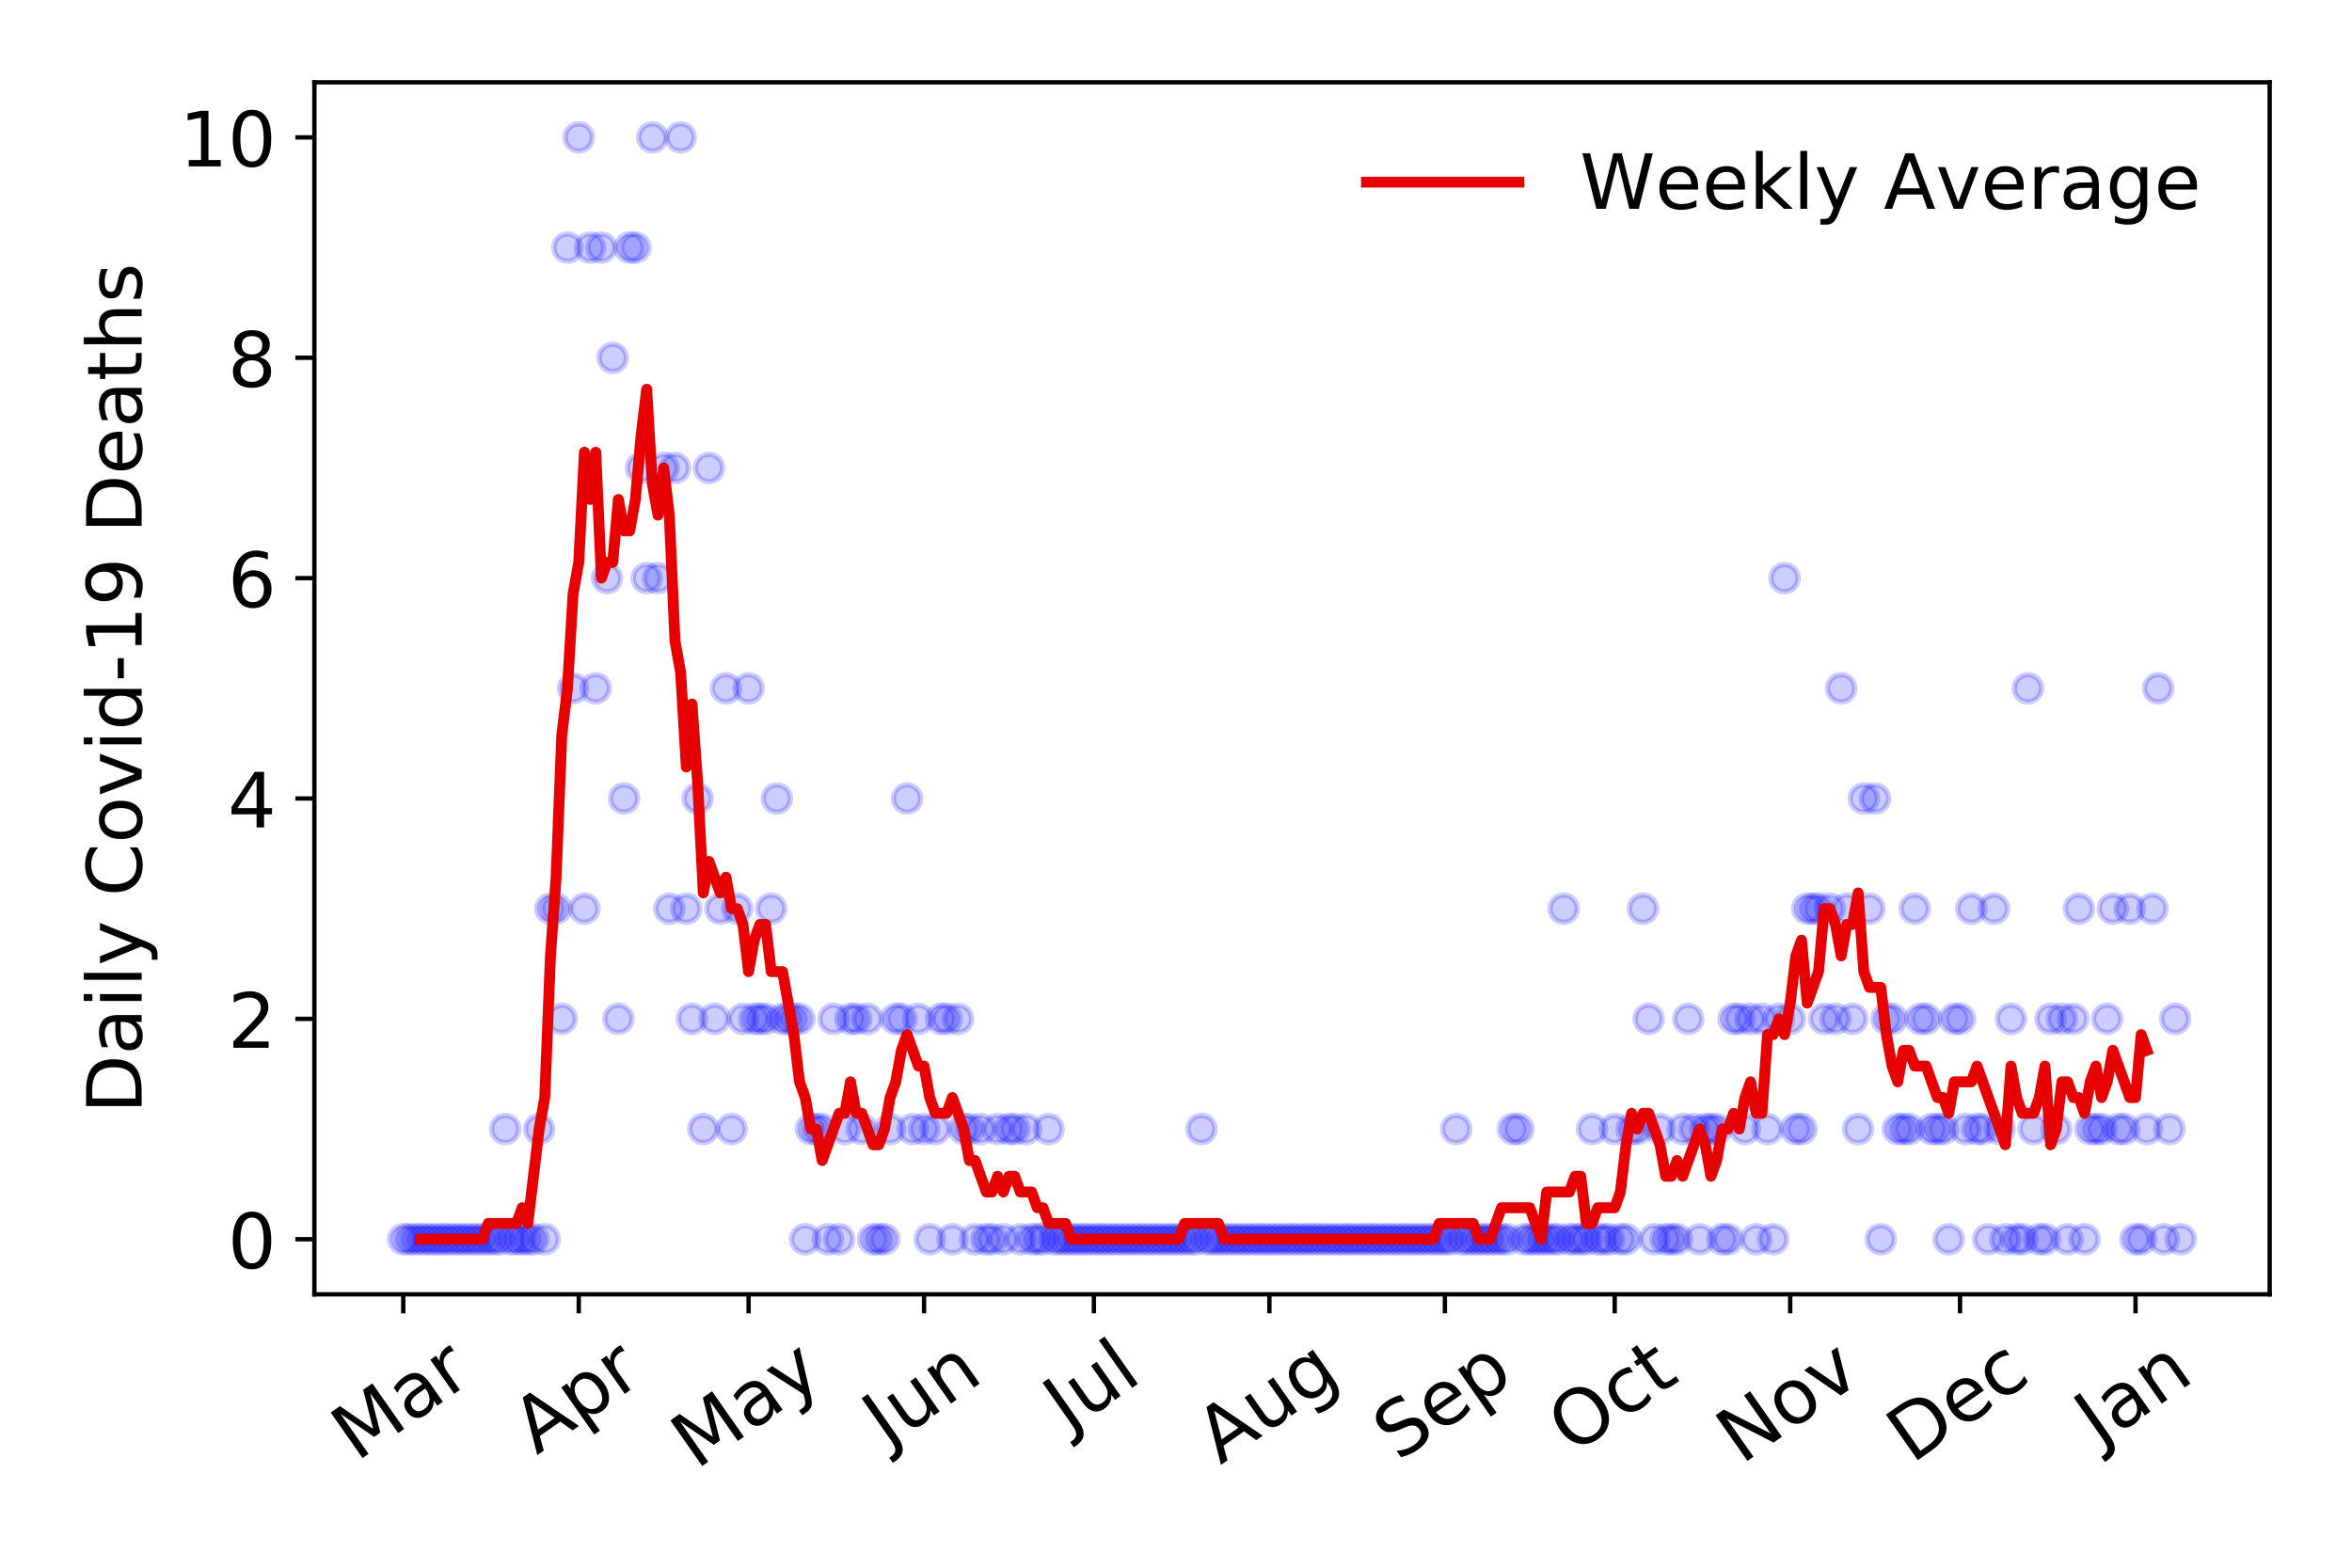 <?xml version="1.0" encoding="utf-8" standalone="no"?>
<!DOCTYPE svg PUBLIC "-//W3C//DTD SVG 1.1//EN"
  "http://www.w3.org/Graphics/SVG/1.1/DTD/svg11.dtd">
<!-- Created with matplotlib (https://matplotlib.org/) -->
<svg height="288pt" version="1.1" viewBox="0 0 432 288" width="432pt" xmlns="http://www.w3.org/2000/svg" xmlns:xlink="http://www.w3.org/1999/xlink">
 <defs>
  <style type="text/css">
*{stroke-linecap:butt;stroke-linejoin:round;}
  </style>
 </defs>
 <g id="figure_1">
  <g id="patch_1">
   <path d="M 0 288 
L 432 288 
L 432 0 
L 0 0 
z
" style="fill:#ffffff;"/>
  </g>
  <g id="axes_1">
   <g id="patch_2">
    <path d="M 57.745 237.778 
L 416.88 237.778 
L 416.88 15.12 
L 57.745 15.12 
z
" style="fill:#ffffff;"/>
   </g>
   <g id="matplotlib.axis_1">
    <g id="xtick_1">
     <g id="line2d_1">
      <defs>
       <path d="M 0 0 
L 0 3.5 
" id="m4959727fc8" style="stroke:#000000;stroke-width:0.8;"/>
      </defs>
      <g>
       <use style="stroke:#000000;stroke-width:0.8;" x="74.069" xlink:href="#m4959727fc8" y="237.778"/>
      </g>
     </g>
     <g id="text_1">
      <!-- Mar -->
      <defs>
       <path d="M 9.812 72.906 
L 24.516 72.906 
L 43.109 23.297 
L 61.812 72.906 
L 76.516 72.906 
L 76.516 0 
L 66.891 0 
L 66.891 64.016 
L 48.094 14.016 
L 38.188 14.016 
L 19.391 64.016 
L 19.391 0 
L 9.812 0 
z
" id="DejaVuSans-77"/>
       <path d="M 34.281 27.484 
Q 23.391 27.484 19.188 25 
Q 14.984 22.516 14.984 16.5 
Q 14.984 11.719 18.141 8.906 
Q 21.297 6.109 26.703 6.109 
Q 34.188 6.109 38.703 11.406 
Q 43.219 16.703 43.219 25.484 
L 43.219 27.484 
z
M 52.203 31.203 
L 52.203 0 
L 43.219 0 
L 43.219 8.297 
Q 40.141 3.328 35.547 0.953 
Q 30.953 -1.422 24.312 -1.422 
Q 15.922 -1.422 10.953 3.297 
Q 6 8.016 6 15.922 
Q 6 25.141 12.172 29.828 
Q 18.359 34.516 30.609 34.516 
L 43.219 34.516 
L 43.219 35.406 
Q 43.219 41.609 39.141 45 
Q 35.062 48.391 27.688 48.391 
Q 23 48.391 18.547 47.266 
Q 14.109 46.141 10.016 43.891 
L 10.016 52.203 
Q 14.938 54.109 19.578 55.047 
Q 24.219 56 28.609 56 
Q 40.484 56 46.344 49.844 
Q 52.203 43.703 52.203 31.203 
z
" id="DejaVuSans-97"/>
       <path d="M 41.109 46.297 
Q 39.594 47.172 37.812 47.578 
Q 36.031 48 33.891 48 
Q 26.266 48 22.188 43.047 
Q 18.109 38.094 18.109 28.812 
L 18.109 0 
L 9.078 0 
L 9.078 54.688 
L 18.109 54.688 
L 18.109 46.188 
Q 20.953 51.172 25.484 53.578 
Q 30.031 56 36.531 56 
Q 37.453 56 38.578 55.875 
Q 39.703 55.766 41.062 55.516 
z
" id="DejaVuSans-114"/>
      </defs>
      <g transform="translate(65.467 268.643)rotate(-35)scale(0.14 -0.14)">
       <use xlink:href="#DejaVuSans-77"/>
       <use x="86.279" xlink:href="#DejaVuSans-97"/>
       <use x="147.559" xlink:href="#DejaVuSans-114"/>
      </g>
     </g>
    </g>
    <g id="xtick_2">
     <g id="line2d_2">
      <g>
       <use style="stroke:#000000;stroke-width:0.8;" x="106.302" xlink:href="#m4959727fc8" y="237.778"/>
      </g>
     </g>
     <g id="text_2">
      <!-- Apr -->
      <defs>
       <path d="M 34.188 63.188 
L 20.797 26.906 
L 47.609 26.906 
z
M 28.609 72.906 
L 39.797 72.906 
L 67.578 0 
L 57.328 0 
L 50.688 18.703 
L 17.828 18.703 
L 11.188 0 
L 0.781 0 
z
" id="DejaVuSans-65"/>
       <path d="M 18.109 8.203 
L 18.109 -20.797 
L 9.078 -20.797 
L 9.078 54.688 
L 18.109 54.688 
L 18.109 46.391 
Q 20.953 51.266 25.266 53.625 
Q 29.594 56 35.594 56 
Q 45.562 56 51.781 48.094 
Q 58.016 40.188 58.016 27.297 
Q 58.016 14.406 51.781 6.484 
Q 45.562 -1.422 35.594 -1.422 
Q 29.594 -1.422 25.266 0.953 
Q 20.953 3.328 18.109 8.203 
z
M 48.688 27.297 
Q 48.688 37.203 44.609 42.844 
Q 40.531 48.484 33.406 48.484 
Q 26.266 48.484 22.188 42.844 
Q 18.109 37.203 18.109 27.297 
Q 18.109 17.391 22.188 11.75 
Q 26.266 6.109 33.406 6.109 
Q 40.531 6.109 44.609 11.75 
Q 48.688 17.391 48.688 27.297 
z
" id="DejaVuSans-112"/>
      </defs>
      <g transform="translate(98.598 267.384)rotate(-35)scale(0.14 -0.14)">
       <use xlink:href="#DejaVuSans-65"/>
       <use x="68.408" xlink:href="#DejaVuSans-112"/>
       <use x="131.885" xlink:href="#DejaVuSans-114"/>
      </g>
     </g>
    </g>
    <g id="xtick_3">
     <g id="line2d_3">
      <g>
       <use style="stroke:#000000;stroke-width:0.8;" x="137.495" xlink:href="#m4959727fc8" y="237.778"/>
      </g>
     </g>
     <g id="text_3">
      <!-- May -->
      <defs>
       <path d="M 32.172 -5.078 
Q 28.375 -14.844 24.75 -17.812 
Q 21.141 -20.797 15.094 -20.797 
L 7.906 -20.797 
L 7.906 -13.281 
L 13.188 -13.281 
Q 16.891 -13.281 18.938 -11.516 
Q 21 -9.766 23.484 -3.219 
L 25.094 0.875 
L 2.984 54.688 
L 12.5 54.688 
L 29.594 11.922 
L 46.688 54.688 
L 56.203 54.688 
z
" id="DejaVuSans-121"/>
      </defs>
      <g transform="translate(127.856 270.094)rotate(-35)scale(0.14 -0.14)">
       <use xlink:href="#DejaVuSans-77"/>
       <use x="86.279" xlink:href="#DejaVuSans-97"/>
       <use x="147.559" xlink:href="#DejaVuSans-121"/>
      </g>
     </g>
    </g>
    <g id="xtick_4">
     <g id="line2d_4">
      <g>
       <use style="stroke:#000000;stroke-width:0.8;" x="169.728" xlink:href="#m4959727fc8" y="237.778"/>
      </g>
     </g>
     <g id="text_4">
      <!-- Jun -->
      <defs>
       <path d="M 9.812 72.906 
L 19.672 72.906 
L 19.672 5.078 
Q 19.672 -8.109 14.672 -14.062 
Q 9.672 -20.016 -1.422 -20.016 
L -5.172 -20.016 
L -5.172 -11.719 
L -2.094 -11.719 
Q 4.438 -11.719 7.125 -8.047 
Q 9.812 -4.391 9.812 5.078 
z
" id="DejaVuSans-74"/>
       <path d="M 8.5 21.578 
L 8.5 54.688 
L 17.484 54.688 
L 17.484 21.922 
Q 17.484 14.156 20.5 10.266 
Q 23.531 6.391 29.594 6.391 
Q 36.859 6.391 41.078 11.031 
Q 45.312 15.672 45.312 23.688 
L 45.312 54.688 
L 54.297 54.688 
L 54.297 0 
L 45.312 0 
L 45.312 8.406 
Q 42.047 3.422 37.719 1 
Q 33.406 -1.422 27.688 -1.422 
Q 18.266 -1.422 13.375 4.438 
Q 8.5 10.297 8.5 21.578 
z
M 31.109 56 
z
" id="DejaVuSans-117"/>
       <path d="M 54.891 33.016 
L 54.891 0 
L 45.906 0 
L 45.906 32.719 
Q 45.906 40.484 42.875 44.328 
Q 39.844 48.188 33.797 48.188 
Q 26.516 48.188 22.312 43.547 
Q 18.109 38.922 18.109 30.906 
L 18.109 0 
L 9.078 0 
L 9.078 54.688 
L 18.109 54.688 
L 18.109 46.188 
Q 21.344 51.125 25.703 53.562 
Q 30.078 56 35.797 56 
Q 45.219 56 50.047 50.172 
Q 54.891 44.344 54.891 33.016 
z
" id="DejaVuSans-110"/>
      </defs>
      <g transform="translate(162.984 266.039)rotate(-35)scale(0.14 -0.14)">
       <use xlink:href="#DejaVuSans-74"/>
       <use x="29.492" xlink:href="#DejaVuSans-117"/>
       <use x="92.871" xlink:href="#DejaVuSans-110"/>
      </g>
     </g>
    </g>
    <g id="xtick_5">
     <g id="line2d_5">
      <g>
       <use style="stroke:#000000;stroke-width:0.8;" x="200.921" xlink:href="#m4959727fc8" y="237.778"/>
      </g>
     </g>
     <g id="text_5">
      <!-- Jul -->
      <defs>
       <path d="M 9.422 75.984 
L 18.406 75.984 
L 18.406 0 
L 9.422 0 
z
" id="DejaVuSans-108"/>
      </defs>
      <g transform="translate(196.218 263.181)rotate(-35)scale(0.14 -0.14)">
       <use xlink:href="#DejaVuSans-74"/>
       <use x="29.492" xlink:href="#DejaVuSans-117"/>
       <use x="92.871" xlink:href="#DejaVuSans-108"/>
      </g>
     </g>
    </g>
    <g id="xtick_6">
     <g id="line2d_6">
      <g>
       <use style="stroke:#000000;stroke-width:0.8;" x="233.153" xlink:href="#m4959727fc8" y="237.778"/>
      </g>
     </g>
     <g id="text_6">
      <!-- Aug -->
      <defs>
       <path d="M 45.406 27.984 
Q 45.406 37.75 41.375 43.109 
Q 37.359 48.484 30.078 48.484 
Q 22.859 48.484 18.828 43.109 
Q 14.797 37.75 14.797 27.984 
Q 14.797 18.266 18.828 12.891 
Q 22.859 7.516 30.078 7.516 
Q 37.359 7.516 41.375 12.891 
Q 45.406 18.266 45.406 27.984 
z
M 54.391 6.781 
Q 54.391 -7.172 48.188 -13.984 
Q 42 -20.797 29.203 -20.797 
Q 24.469 -20.797 20.266 -20.094 
Q 16.062 -19.391 12.109 -17.922 
L 12.109 -9.188 
Q 16.062 -11.328 19.922 -12.344 
Q 23.781 -13.375 27.781 -13.375 
Q 36.625 -13.375 41.016 -8.766 
Q 45.406 -4.156 45.406 5.172 
L 45.406 9.625 
Q 42.625 4.781 38.281 2.391 
Q 33.938 0 27.875 0 
Q 17.828 0 11.672 7.656 
Q 5.516 15.328 5.516 27.984 
Q 5.516 40.672 11.672 48.328 
Q 17.828 56 27.875 56 
Q 33.938 56 38.281 53.609 
Q 42.625 51.219 45.406 46.391 
L 45.406 54.688 
L 54.391 54.688 
z
" id="DejaVuSans-103"/>
      </defs>
      <g transform="translate(224.173 269.172)rotate(-35)scale(0.14 -0.14)">
       <use xlink:href="#DejaVuSans-65"/>
       <use x="68.408" xlink:href="#DejaVuSans-117"/>
       <use x="131.787" xlink:href="#DejaVuSans-103"/>
      </g>
     </g>
    </g>
    <g id="xtick_7">
     <g id="line2d_7">
      <g>
       <use style="stroke:#000000;stroke-width:0.8;" x="265.386" xlink:href="#m4959727fc8" y="237.778"/>
      </g>
     </g>
     <g id="text_7">
      <!-- Sep -->
      <defs>
       <path d="M 53.516 70.516 
L 53.516 60.891 
Q 47.906 63.578 42.922 64.891 
Q 37.938 66.219 33.297 66.219 
Q 25.25 66.219 20.875 63.094 
Q 16.5 59.969 16.5 54.203 
Q 16.5 49.359 19.406 46.891 
Q 22.312 44.438 30.422 42.922 
L 36.375 41.703 
Q 47.406 39.594 52.656 34.297 
Q 57.906 29 57.906 20.125 
Q 57.906 9.516 50.797 4.047 
Q 43.703 -1.422 29.984 -1.422 
Q 24.812 -1.422 18.969 -0.25 
Q 13.141 0.922 6.891 3.219 
L 6.891 13.375 
Q 12.891 10.016 18.656 8.297 
Q 24.422 6.594 29.984 6.594 
Q 38.422 6.594 43.016 9.906 
Q 47.609 13.234 47.609 19.391 
Q 47.609 24.75 44.312 27.781 
Q 41.016 30.812 33.5 32.328 
L 27.484 33.5 
Q 16.453 35.688 11.516 40.375 
Q 6.594 45.062 6.594 53.422 
Q 6.594 63.094 13.406 68.656 
Q 20.219 74.219 32.172 74.219 
Q 37.312 74.219 42.625 73.281 
Q 47.953 72.359 53.516 70.516 
z
" id="DejaVuSans-83"/>
       <path d="M 56.203 29.594 
L 56.203 25.203 
L 14.891 25.203 
Q 15.484 15.922 20.484 11.062 
Q 25.484 6.203 34.422 6.203 
Q 39.594 6.203 44.453 7.469 
Q 49.312 8.734 54.109 11.281 
L 54.109 2.781 
Q 49.266 0.734 44.188 -0.344 
Q 39.109 -1.422 33.891 -1.422 
Q 20.797 -1.422 13.156 6.188 
Q 5.516 13.812 5.516 26.812 
Q 5.516 40.234 12.766 48.109 
Q 20.016 56 32.328 56 
Q 43.359 56 49.781 48.891 
Q 56.203 41.797 56.203 29.594 
z
M 47.219 32.234 
Q 47.125 39.594 43.094 43.984 
Q 39.062 48.391 32.422 48.391 
Q 24.906 48.391 20.391 44.141 
Q 15.875 39.891 15.188 32.172 
z
" id="DejaVuSans-101"/>
      </defs>
      <g transform="translate(256.793 268.629)rotate(-35)scale(0.14 -0.14)">
       <use xlink:href="#DejaVuSans-83"/>
       <use x="63.477" xlink:href="#DejaVuSans-101"/>
       <use x="125" xlink:href="#DejaVuSans-112"/>
      </g>
     </g>
    </g>
    <g id="xtick_8">
     <g id="line2d_8">
      <g>
       <use style="stroke:#000000;stroke-width:0.8;" x="296.579" xlink:href="#m4959727fc8" y="237.778"/>
      </g>
     </g>
     <g id="text_8">
      <!-- Oct -->
      <defs>
       <path d="M 39.406 66.219 
Q 28.656 66.219 22.328 58.203 
Q 16.016 50.203 16.016 36.375 
Q 16.016 22.609 22.328 14.594 
Q 28.656 6.594 39.406 6.594 
Q 50.141 6.594 56.422 14.594 
Q 62.703 22.609 62.703 36.375 
Q 62.703 50.203 56.422 58.203 
Q 50.141 66.219 39.406 66.219 
z
M 39.406 74.219 
Q 54.734 74.219 63.906 63.938 
Q 73.094 53.656 73.094 36.375 
Q 73.094 19.141 63.906 8.859 
Q 54.734 -1.422 39.406 -1.422 
Q 24.031 -1.422 14.812 8.828 
Q 5.609 19.094 5.609 36.375 
Q 5.609 53.656 14.812 63.938 
Q 24.031 74.219 39.406 74.219 
z
" id="DejaVuSans-79"/>
       <path d="M 48.781 52.594 
L 48.781 44.188 
Q 44.969 46.297 41.141 47.344 
Q 37.312 48.391 33.406 48.391 
Q 24.656 48.391 19.812 42.844 
Q 14.984 37.312 14.984 27.297 
Q 14.984 17.281 19.812 11.734 
Q 24.656 6.203 33.406 6.203 
Q 37.312 6.203 41.141 7.25 
Q 44.969 8.297 48.781 10.406 
L 48.781 2.094 
Q 45.016 0.344 40.984 -0.531 
Q 36.969 -1.422 32.422 -1.422 
Q 20.062 -1.422 12.781 6.344 
Q 5.516 14.109 5.516 27.297 
Q 5.516 40.672 12.859 48.328 
Q 20.219 56 33.016 56 
Q 37.156 56 41.109 55.141 
Q 45.062 54.297 48.781 52.594 
z
" id="DejaVuSans-99"/>
       <path d="M 18.312 70.219 
L 18.312 54.688 
L 36.812 54.688 
L 36.812 47.703 
L 18.312 47.703 
L 18.312 18.016 
Q 18.312 11.328 20.141 9.422 
Q 21.969 7.516 27.594 7.516 
L 36.812 7.516 
L 36.812 0 
L 27.594 0 
Q 17.188 0 13.234 3.875 
Q 9.281 7.766 9.281 18.016 
L 9.281 47.703 
L 2.688 47.703 
L 2.688 54.688 
L 9.281 54.688 
L 9.281 70.219 
z
" id="DejaVuSans-116"/>
      </defs>
      <g transform="translate(288.88 267.377)rotate(-35)scale(0.14 -0.14)">
       <use xlink:href="#DejaVuSans-79"/>
       <use x="78.711" xlink:href="#DejaVuSans-99"/>
       <use x="133.691" xlink:href="#DejaVuSans-116"/>
      </g>
     </g>
    </g>
    <g id="xtick_9">
     <g id="line2d_9">
      <g>
       <use style="stroke:#000000;stroke-width:0.8;" x="328.812" xlink:href="#m4959727fc8" y="237.778"/>
      </g>
     </g>
     <g id="text_9">
      <!-- Nov -->
      <defs>
       <path d="M 9.812 72.906 
L 23.094 72.906 
L 55.422 11.922 
L 55.422 72.906 
L 64.984 72.906 
L 64.984 0 
L 51.703 0 
L 19.391 60.984 
L 19.391 0 
L 9.812 0 
z
" id="DejaVuSans-78"/>
       <path d="M 30.609 48.391 
Q 23.391 48.391 19.188 42.75 
Q 14.984 37.109 14.984 27.297 
Q 14.984 17.484 19.156 11.844 
Q 23.344 6.203 30.609 6.203 
Q 37.797 6.203 41.984 11.859 
Q 46.188 17.531 46.188 27.297 
Q 46.188 37.016 41.984 42.703 
Q 37.797 48.391 30.609 48.391 
z
M 30.609 56 
Q 42.328 56 49.016 48.375 
Q 55.719 40.766 55.719 27.297 
Q 55.719 13.875 49.016 6.219 
Q 42.328 -1.422 30.609 -1.422 
Q 18.844 -1.422 12.172 6.219 
Q 5.516 13.875 5.516 27.297 
Q 5.516 40.766 12.172 48.375 
Q 18.844 56 30.609 56 
z
" id="DejaVuSans-111"/>
       <path d="M 2.984 54.688 
L 12.5 54.688 
L 29.594 8.797 
L 46.688 54.688 
L 56.203 54.688 
L 35.688 0 
L 23.484 0 
z
" id="DejaVuSans-118"/>
      </defs>
      <g transform="translate(319.835 269.166)rotate(-35)scale(0.14 -0.14)">
       <use xlink:href="#DejaVuSans-78"/>
       <use x="74.805" xlink:href="#DejaVuSans-111"/>
       <use x="135.986" xlink:href="#DejaVuSans-118"/>
      </g>
     </g>
    </g>
    <g id="xtick_10">
     <g id="line2d_10">
      <g>
       <use style="stroke:#000000;stroke-width:0.8;" x="360.005" xlink:href="#m4959727fc8" y="237.778"/>
      </g>
     </g>
     <g id="text_10">
      <!-- Dec -->
      <defs>
       <path d="M 19.672 64.797 
L 19.672 8.109 
L 31.594 8.109 
Q 46.688 8.109 53.688 14.938 
Q 60.688 21.781 60.688 36.531 
Q 60.688 51.172 53.688 57.984 
Q 46.688 64.797 31.594 64.797 
z
M 9.812 72.906 
L 30.078 72.906 
Q 51.266 72.906 61.172 64.094 
Q 71.094 55.281 71.094 36.531 
Q 71.094 17.672 61.125 8.828 
Q 51.172 0 30.078 0 
L 9.812 0 
z
" id="DejaVuSans-68"/>
      </defs>
      <g transform="translate(351.124 269.032)rotate(-35)scale(0.14 -0.14)">
       <use xlink:href="#DejaVuSans-68"/>
       <use x="77.002" xlink:href="#DejaVuSans-101"/>
       <use x="138.525" xlink:href="#DejaVuSans-99"/>
      </g>
     </g>
    </g>
    <g id="xtick_11">
     <g id="line2d_11">
      <g>
       <use style="stroke:#000000;stroke-width:0.8;" x="392.238" xlink:href="#m4959727fc8" y="237.778"/>
      </g>
     </g>
     <g id="text_11">
      <!-- Jan -->
      <g transform="translate(385.614 265.871)rotate(-35)scale(0.14 -0.14)">
       <use xlink:href="#DejaVuSans-74"/>
       <use x="29.492" xlink:href="#DejaVuSans-97"/>
       <use x="90.771" xlink:href="#DejaVuSans-110"/>
      </g>
     </g>
    </g>
   </g>
   <g id="matplotlib.axis_2">
    <g id="ytick_1">
     <g id="line2d_12">
      <defs>
       <path d="M 0 0 
L -3.5 0 
" id="m56fcc0396a" style="stroke:#000000;stroke-width:0.8;"/>
      </defs>
      <g>
       <use style="stroke:#000000;stroke-width:0.8;" x="57.745" xlink:href="#m56fcc0396a" y="227.657"/>
      </g>
     </g>
     <g id="text_12">
      <!-- 0 -->
      <defs>
       <path d="M 31.781 66.406 
Q 24.172 66.406 20.328 58.906 
Q 16.5 51.422 16.5 36.375 
Q 16.5 21.391 20.328 13.891 
Q 24.172 6.391 31.781 6.391 
Q 39.453 6.391 43.281 13.891 
Q 47.125 21.391 47.125 36.375 
Q 47.125 51.422 43.281 58.906 
Q 39.453 66.406 31.781 66.406 
z
M 31.781 74.219 
Q 44.047 74.219 50.516 64.516 
Q 56.984 54.828 56.984 36.375 
Q 56.984 17.969 50.516 8.266 
Q 44.047 -1.422 31.781 -1.422 
Q 19.531 -1.422 13.062 8.266 
Q 6.594 17.969 6.594 36.375 
Q 6.594 54.828 13.062 64.516 
Q 19.531 74.219 31.781 74.219 
z
" id="DejaVuSans-48"/>
      </defs>
      <g transform="translate(41.837 232.976)scale(0.14 -0.14)">
       <use xlink:href="#DejaVuSans-48"/>
      </g>
     </g>
    </g>
    <g id="ytick_2">
     <g id="line2d_13">
      <g>
       <use style="stroke:#000000;stroke-width:0.8;" x="57.745" xlink:href="#m56fcc0396a" y="187.174"/>
      </g>
     </g>
     <g id="text_13">
      <!-- 2 -->
      <defs>
       <path d="M 19.188 8.297 
L 53.609 8.297 
L 53.609 0 
L 7.328 0 
L 7.328 8.297 
Q 12.938 14.109 22.625 23.891 
Q 32.328 33.688 34.812 36.531 
Q 39.547 41.844 41.422 45.531 
Q 43.312 49.219 43.312 52.781 
Q 43.312 58.594 39.234 62.25 
Q 35.156 65.922 28.609 65.922 
Q 23.969 65.922 18.812 64.312 
Q 13.672 62.703 7.812 59.422 
L 7.812 69.391 
Q 13.766 71.781 18.938 73 
Q 24.125 74.219 28.422 74.219 
Q 39.75 74.219 46.484 68.547 
Q 53.219 62.891 53.219 53.422 
Q 53.219 48.922 51.531 44.891 
Q 49.859 40.875 45.406 35.406 
Q 44.188 33.984 37.641 27.219 
Q 31.109 20.453 19.188 8.297 
z
" id="DejaVuSans-50"/>
      </defs>
      <g transform="translate(41.837 192.493)scale(0.14 -0.14)">
       <use xlink:href="#DejaVuSans-50"/>
      </g>
     </g>
    </g>
    <g id="ytick_3">
     <g id="line2d_14">
      <g>
       <use style="stroke:#000000;stroke-width:0.8;" x="57.745" xlink:href="#m56fcc0396a" y="146.691"/>
      </g>
     </g>
     <g id="text_14">
      <!-- 4 -->
      <defs>
       <path d="M 37.797 64.312 
L 12.891 25.391 
L 37.797 25.391 
z
M 35.203 72.906 
L 47.609 72.906 
L 47.609 25.391 
L 58.016 25.391 
L 58.016 17.188 
L 47.609 17.188 
L 47.609 0 
L 37.797 0 
L 37.797 17.188 
L 4.891 17.188 
L 4.891 26.703 
z
" id="DejaVuSans-52"/>
      </defs>
      <g transform="translate(41.837 152.01)scale(0.14 -0.14)">
       <use xlink:href="#DejaVuSans-52"/>
      </g>
     </g>
    </g>
    <g id="ytick_4">
     <g id="line2d_15">
      <g>
       <use style="stroke:#000000;stroke-width:0.8;" x="57.745" xlink:href="#m56fcc0396a" y="106.207"/>
      </g>
     </g>
     <g id="text_15">
      <!-- 6 -->
      <defs>
       <path d="M 33.016 40.375 
Q 26.375 40.375 22.484 35.828 
Q 18.609 31.297 18.609 23.391 
Q 18.609 15.531 22.484 10.953 
Q 26.375 6.391 33.016 6.391 
Q 39.656 6.391 43.531 10.953 
Q 47.406 15.531 47.406 23.391 
Q 47.406 31.297 43.531 35.828 
Q 39.656 40.375 33.016 40.375 
z
M 52.594 71.297 
L 52.594 62.312 
Q 48.875 64.062 45.094 64.984 
Q 41.312 65.922 37.594 65.922 
Q 27.828 65.922 22.672 59.328 
Q 17.531 52.734 16.797 39.406 
Q 19.672 43.656 24.016 45.922 
Q 28.375 48.188 33.594 48.188 
Q 44.578 48.188 50.953 41.516 
Q 57.328 34.859 57.328 23.391 
Q 57.328 12.156 50.688 5.359 
Q 44.047 -1.422 33.016 -1.422 
Q 20.359 -1.422 13.672 8.266 
Q 6.984 17.969 6.984 36.375 
Q 6.984 53.656 15.188 63.938 
Q 23.391 74.219 37.203 74.219 
Q 40.922 74.219 44.703 73.484 
Q 48.484 72.75 52.594 71.297 
z
" id="DejaVuSans-54"/>
      </defs>
      <g transform="translate(41.837 111.526)scale(0.14 -0.14)">
       <use xlink:href="#DejaVuSans-54"/>
      </g>
     </g>
    </g>
    <g id="ytick_5">
     <g id="line2d_16">
      <g>
       <use style="stroke:#000000;stroke-width:0.8;" x="57.745" xlink:href="#m56fcc0396a" y="65.724"/>
      </g>
     </g>
     <g id="text_16">
      <!-- 8 -->
      <defs>
       <path d="M 31.781 34.625 
Q 24.75 34.625 20.719 30.859 
Q 16.703 27.094 16.703 20.516 
Q 16.703 13.922 20.719 10.156 
Q 24.75 6.391 31.781 6.391 
Q 38.812 6.391 42.859 10.172 
Q 46.922 13.969 46.922 20.516 
Q 46.922 27.094 42.891 30.859 
Q 38.875 34.625 31.781 34.625 
z
M 21.922 38.812 
Q 15.578 40.375 12.031 44.719 
Q 8.5 49.078 8.5 55.328 
Q 8.5 64.062 14.719 69.141 
Q 20.953 74.219 31.781 74.219 
Q 42.672 74.219 48.875 69.141 
Q 55.078 64.062 55.078 55.328 
Q 55.078 49.078 51.531 44.719 
Q 48 40.375 41.703 38.812 
Q 48.828 37.156 52.797 32.312 
Q 56.781 27.484 56.781 20.516 
Q 56.781 9.906 50.312 4.234 
Q 43.844 -1.422 31.781 -1.422 
Q 19.734 -1.422 13.25 4.234 
Q 6.781 9.906 6.781 20.516 
Q 6.781 27.484 10.781 32.312 
Q 14.797 37.156 21.922 38.812 
z
M 18.312 54.391 
Q 18.312 48.734 21.844 45.562 
Q 25.391 42.391 31.781 42.391 
Q 38.141 42.391 41.719 45.562 
Q 45.312 48.734 45.312 54.391 
Q 45.312 60.062 41.719 63.234 
Q 38.141 66.406 31.781 66.406 
Q 25.391 66.406 21.844 63.234 
Q 18.312 60.062 18.312 54.391 
z
" id="DejaVuSans-56"/>
      </defs>
      <g transform="translate(41.837 71.043)scale(0.14 -0.14)">
       <use xlink:href="#DejaVuSans-56"/>
      </g>
     </g>
    </g>
    <g id="ytick_6">
     <g id="line2d_17">
      <g>
       <use style="stroke:#000000;stroke-width:0.8;" x="57.745" xlink:href="#m56fcc0396a" y="25.241"/>
      </g>
     </g>
     <g id="text_17">
      <!-- 10 -->
      <defs>
       <path d="M 12.406 8.297 
L 28.516 8.297 
L 28.516 63.922 
L 10.984 60.406 
L 10.984 69.391 
L 28.422 72.906 
L 38.281 72.906 
L 38.281 8.297 
L 54.391 8.297 
L 54.391 0 
L 12.406 0 
z
" id="DejaVuSans-49"/>
      </defs>
      <g transform="translate(32.93 30.56)scale(0.14 -0.14)">
       <use xlink:href="#DejaVuSans-49"/>
       <use x="63.623" xlink:href="#DejaVuSans-48"/>
      </g>
     </g>
    </g>
    <g id="text_18">
     <!-- Daily Covid-19 Deaths -->
     <defs>
      <path d="M 9.422 54.688 
L 18.406 54.688 
L 18.406 0 
L 9.422 0 
z
M 9.422 75.984 
L 18.406 75.984 
L 18.406 64.594 
L 9.422 64.594 
z
" id="DejaVuSans-105"/>
      <path id="DejaVuSans-32"/>
      <path d="M 64.406 67.281 
L 64.406 56.891 
Q 59.422 61.531 53.781 63.812 
Q 48.141 66.109 41.797 66.109 
Q 29.297 66.109 22.656 58.469 
Q 16.016 50.828 16.016 36.375 
Q 16.016 21.969 22.656 14.328 
Q 29.297 6.688 41.797 6.688 
Q 48.141 6.688 53.781 8.984 
Q 59.422 11.281 64.406 15.922 
L 64.406 5.609 
Q 59.234 2.094 53.438 0.328 
Q 47.656 -1.422 41.219 -1.422 
Q 24.656 -1.422 15.125 8.703 
Q 5.609 18.844 5.609 36.375 
Q 5.609 53.953 15.125 64.078 
Q 24.656 74.219 41.219 74.219 
Q 47.75 74.219 53.531 72.484 
Q 59.328 70.75 64.406 67.281 
z
" id="DejaVuSans-67"/>
      <path d="M 45.406 46.391 
L 45.406 75.984 
L 54.391 75.984 
L 54.391 0 
L 45.406 0 
L 45.406 8.203 
Q 42.578 3.328 38.25 0.953 
Q 33.938 -1.422 27.875 -1.422 
Q 17.969 -1.422 11.734 6.484 
Q 5.516 14.406 5.516 27.297 
Q 5.516 40.188 11.734 48.094 
Q 17.969 56 27.875 56 
Q 33.938 56 38.25 53.625 
Q 42.578 51.266 45.406 46.391 
z
M 14.797 27.297 
Q 14.797 17.391 18.875 11.75 
Q 22.953 6.109 30.078 6.109 
Q 37.203 6.109 41.297 11.75 
Q 45.406 17.391 45.406 27.297 
Q 45.406 37.203 41.297 42.844 
Q 37.203 48.484 30.078 48.484 
Q 22.953 48.484 18.875 42.844 
Q 14.797 37.203 14.797 27.297 
z
" id="DejaVuSans-100"/>
      <path d="M 4.891 31.391 
L 31.203 31.391 
L 31.203 23.391 
L 4.891 23.391 
z
" id="DejaVuSans-45"/>
      <path d="M 10.984 1.516 
L 10.984 10.5 
Q 14.703 8.734 18.5 7.812 
Q 22.312 6.891 25.984 6.891 
Q 35.75 6.891 40.891 13.453 
Q 46.047 20.016 46.781 33.406 
Q 43.953 29.203 39.594 26.953 
Q 35.25 24.703 29.984 24.703 
Q 19.047 24.703 12.672 31.312 
Q 6.297 37.938 6.297 49.422 
Q 6.297 60.641 12.938 67.422 
Q 19.578 74.219 30.609 74.219 
Q 43.266 74.219 49.922 64.516 
Q 56.594 54.828 56.594 36.375 
Q 56.594 19.141 48.406 8.859 
Q 40.234 -1.422 26.422 -1.422 
Q 22.703 -1.422 18.891 -0.688 
Q 15.094 0.047 10.984 1.516 
z
M 30.609 32.422 
Q 37.25 32.422 41.125 36.953 
Q 45.016 41.5 45.016 49.422 
Q 45.016 57.281 41.125 61.844 
Q 37.25 66.406 30.609 66.406 
Q 23.969 66.406 20.094 61.844 
Q 16.219 57.281 16.219 49.422 
Q 16.219 41.5 20.094 36.953 
Q 23.969 32.422 30.609 32.422 
z
" id="DejaVuSans-57"/>
      <path d="M 54.891 33.016 
L 54.891 0 
L 45.906 0 
L 45.906 32.719 
Q 45.906 40.484 42.875 44.328 
Q 39.844 48.188 33.797 48.188 
Q 26.516 48.188 22.312 43.547 
Q 18.109 38.922 18.109 30.906 
L 18.109 0 
L 9.078 0 
L 9.078 75.984 
L 18.109 75.984 
L 18.109 46.188 
Q 21.344 51.125 25.703 53.562 
Q 30.078 56 35.797 56 
Q 45.219 56 50.047 50.172 
Q 54.891 44.344 54.891 33.016 
z
" id="DejaVuSans-104"/>
      <path d="M 44.281 53.078 
L 44.281 44.578 
Q 40.484 46.531 36.375 47.5 
Q 32.281 48.484 27.875 48.484 
Q 21.188 48.484 17.844 46.438 
Q 14.5 44.391 14.5 40.281 
Q 14.5 37.156 16.891 35.375 
Q 19.281 33.594 26.516 31.984 
L 29.594 31.297 
Q 39.156 29.25 43.188 25.516 
Q 47.219 21.781 47.219 15.094 
Q 47.219 7.469 41.188 3.016 
Q 35.156 -1.422 24.609 -1.422 
Q 20.219 -1.422 15.453 -0.562 
Q 10.688 0.297 5.422 2 
L 5.422 11.281 
Q 10.406 8.688 15.234 7.391 
Q 20.062 6.109 24.812 6.109 
Q 31.156 6.109 34.562 8.281 
Q 37.984 10.453 37.984 14.406 
Q 37.984 18.062 35.516 20.016 
Q 33.062 21.969 24.703 23.781 
L 21.578 24.516 
Q 13.234 26.266 9.516 29.906 
Q 5.812 33.547 5.812 39.891 
Q 5.812 47.609 11.281 51.797 
Q 16.75 56 26.812 56 
Q 31.781 56 36.172 55.266 
Q 40.578 54.547 44.281 53.078 
z
" id="DejaVuSans-115"/>
     </defs>
     <g transform="translate(26.018 204.56)rotate(-90)scale(0.14 -0.14)">
      <use xlink:href="#DejaVuSans-68"/>
      <use x="77.002" xlink:href="#DejaVuSans-97"/>
      <use x="138.281" xlink:href="#DejaVuSans-105"/>
      <use x="166.064" xlink:href="#DejaVuSans-108"/>
      <use x="193.848" xlink:href="#DejaVuSans-121"/>
      <use x="253.027" xlink:href="#DejaVuSans-32"/>
      <use x="284.814" xlink:href="#DejaVuSans-67"/>
      <use x="354.639" xlink:href="#DejaVuSans-111"/>
      <use x="415.82" xlink:href="#DejaVuSans-118"/>
      <use x="475" xlink:href="#DejaVuSans-105"/>
      <use x="502.783" xlink:href="#DejaVuSans-100"/>
      <use x="566.26" xlink:href="#DejaVuSans-45"/>
      <use x="602.344" xlink:href="#DejaVuSans-49"/>
      <use x="665.967" xlink:href="#DejaVuSans-57"/>
      <use x="729.59" xlink:href="#DejaVuSans-32"/>
      <use x="761.377" xlink:href="#DejaVuSans-68"/>
      <use x="838.379" xlink:href="#DejaVuSans-101"/>
      <use x="899.902" xlink:href="#DejaVuSans-97"/>
      <use x="961.182" xlink:href="#DejaVuSans-116"/>
      <use x="1000.391" xlink:href="#DejaVuSans-104"/>
      <use x="1063.77" xlink:href="#DejaVuSans-115"/>
     </g>
    </g>
   </g>
   <g id="line2d_18">
    <defs>
     <path d="M 0 2.5 
C 0.663 2.5 1.299 2.237 1.768 1.768 
C 2.237 1.299 2.5 0.663 2.5 0 
C 2.5 -0.663 2.237 -1.299 1.768 -1.768 
C 1.299 -2.237 0.663 -2.5 0 -2.5 
C -0.663 -2.5 -1.299 -2.237 -1.768 -1.768 
C -2.237 -1.299 -2.5 -0.663 -2.5 0 
C -2.5 0.663 -2.237 1.299 -1.768 1.768 
C -1.299 2.237 -0.663 2.5 0 2.5 
z
" id="m38c4422763" style="stroke:#0000ff;stroke-opacity:0.2;"/>
    </defs>
    <g clip-path="url(#pac9fc01f3c)">
     <use style="fill:#0000ff;fill-opacity:0.2;stroke:#0000ff;stroke-opacity:0.2;" x="74.069" xlink:href="#m38c4422763" y="227.657"/>
     <use style="fill:#0000ff;fill-opacity:0.2;stroke:#0000ff;stroke-opacity:0.2;" x="75.109" xlink:href="#m38c4422763" y="227.657"/>
     <use style="fill:#0000ff;fill-opacity:0.2;stroke:#0000ff;stroke-opacity:0.2;" x="76.149" xlink:href="#m38c4422763" y="227.657"/>
     <use style="fill:#0000ff;fill-opacity:0.2;stroke:#0000ff;stroke-opacity:0.2;" x="77.189" xlink:href="#m38c4422763" y="227.657"/>
     <use style="fill:#0000ff;fill-opacity:0.2;stroke:#0000ff;stroke-opacity:0.2;" x="78.228" xlink:href="#m38c4422763" y="227.657"/>
     <use style="fill:#0000ff;fill-opacity:0.2;stroke:#0000ff;stroke-opacity:0.2;" x="79.268" xlink:href="#m38c4422763" y="227.657"/>
     <use style="fill:#0000ff;fill-opacity:0.2;stroke:#0000ff;stroke-opacity:0.2;" x="80.308" xlink:href="#m38c4422763" y="227.657"/>
     <use style="fill:#0000ff;fill-opacity:0.2;stroke:#0000ff;stroke-opacity:0.2;" x="81.348" xlink:href="#m38c4422763" y="227.657"/>
     <use style="fill:#0000ff;fill-opacity:0.2;stroke:#0000ff;stroke-opacity:0.2;" x="82.387" xlink:href="#m38c4422763" y="227.657"/>
     <use style="fill:#0000ff;fill-opacity:0.2;stroke:#0000ff;stroke-opacity:0.2;" x="83.427" xlink:href="#m38c4422763" y="227.657"/>
     <use style="fill:#0000ff;fill-opacity:0.2;stroke:#0000ff;stroke-opacity:0.2;" x="84.467" xlink:href="#m38c4422763" y="227.657"/>
     <use style="fill:#0000ff;fill-opacity:0.2;stroke:#0000ff;stroke-opacity:0.2;" x="85.507" xlink:href="#m38c4422763" y="227.657"/>
     <use style="fill:#0000ff;fill-opacity:0.2;stroke:#0000ff;stroke-opacity:0.2;" x="86.547" xlink:href="#m38c4422763" y="227.657"/>
     <use style="fill:#0000ff;fill-opacity:0.2;stroke:#0000ff;stroke-opacity:0.2;" x="87.586" xlink:href="#m38c4422763" y="227.657"/>
     <use style="fill:#0000ff;fill-opacity:0.2;stroke:#0000ff;stroke-opacity:0.2;" x="88.626" xlink:href="#m38c4422763" y="227.657"/>
     <use style="fill:#0000ff;fill-opacity:0.2;stroke:#0000ff;stroke-opacity:0.2;" x="89.666" xlink:href="#m38c4422763" y="227.657"/>
     <use style="fill:#0000ff;fill-opacity:0.2;stroke:#0000ff;stroke-opacity:0.2;" x="90.706" xlink:href="#m38c4422763" y="227.657"/>
     <use style="fill:#0000ff;fill-opacity:0.2;stroke:#0000ff;stroke-opacity:0.2;" x="91.745" xlink:href="#m38c4422763" y="227.657"/>
     <use style="fill:#0000ff;fill-opacity:0.2;stroke:#0000ff;stroke-opacity:0.2;" x="92.785" xlink:href="#m38c4422763" y="207.416"/>
     <use style="fill:#0000ff;fill-opacity:0.2;stroke:#0000ff;stroke-opacity:0.2;" x="93.825" xlink:href="#m38c4422763" y="227.657"/>
     <use style="fill:#0000ff;fill-opacity:0.2;stroke:#0000ff;stroke-opacity:0.2;" x="94.865" xlink:href="#m38c4422763" y="227.657"/>
     <use style="fill:#0000ff;fill-opacity:0.2;stroke:#0000ff;stroke-opacity:0.2;" x="95.904" xlink:href="#m38c4422763" y="227.657"/>
     <use style="fill:#0000ff;fill-opacity:0.2;stroke:#0000ff;stroke-opacity:0.2;" x="96.944" xlink:href="#m38c4422763" y="227.657"/>
     <use style="fill:#0000ff;fill-opacity:0.2;stroke:#0000ff;stroke-opacity:0.2;" x="97.984" xlink:href="#m38c4422763" y="227.657"/>
     <use style="fill:#0000ff;fill-opacity:0.2;stroke:#0000ff;stroke-opacity:0.2;" x="99.024" xlink:href="#m38c4422763" y="207.416"/>
     <use style="fill:#0000ff;fill-opacity:0.2;stroke:#0000ff;stroke-opacity:0.2;" x="100.063" xlink:href="#m38c4422763" y="227.657"/>
     <use style="fill:#0000ff;fill-opacity:0.2;stroke:#0000ff;stroke-opacity:0.2;" x="101.103" xlink:href="#m38c4422763" y="166.932"/>
     <use style="fill:#0000ff;fill-opacity:0.2;stroke:#0000ff;stroke-opacity:0.2;" x="102.143" xlink:href="#m38c4422763" y="166.932"/>
     <use style="fill:#0000ff;fill-opacity:0.2;stroke:#0000ff;stroke-opacity:0.2;" x="103.183" xlink:href="#m38c4422763" y="187.174"/>
     <use style="fill:#0000ff;fill-opacity:0.2;stroke:#0000ff;stroke-opacity:0.2;" x="104.223" xlink:href="#m38c4422763" y="45.482"/>
     <use style="fill:#0000ff;fill-opacity:0.2;stroke:#0000ff;stroke-opacity:0.2;" x="105.262" xlink:href="#m38c4422763" y="126.449"/>
     <use style="fill:#0000ff;fill-opacity:0.2;stroke:#0000ff;stroke-opacity:0.2;" x="106.302" xlink:href="#m38c4422763" y="25.241"/>
     <use style="fill:#0000ff;fill-opacity:0.2;stroke:#0000ff;stroke-opacity:0.2;" x="107.342" xlink:href="#m38c4422763" y="166.932"/>
     <use style="fill:#0000ff;fill-opacity:0.2;stroke:#0000ff;stroke-opacity:0.2;" x="108.382" xlink:href="#m38c4422763" y="45.482"/>
     <use style="fill:#0000ff;fill-opacity:0.2;stroke:#0000ff;stroke-opacity:0.2;" x="109.421" xlink:href="#m38c4422763" y="126.449"/>
     <use style="fill:#0000ff;fill-opacity:0.2;stroke:#0000ff;stroke-opacity:0.2;" x="110.461" xlink:href="#m38c4422763" y="45.482"/>
     <use style="fill:#0000ff;fill-opacity:0.2;stroke:#0000ff;stroke-opacity:0.2;" x="111.501" xlink:href="#m38c4422763" y="106.207"/>
     <use style="fill:#0000ff;fill-opacity:0.2;stroke:#0000ff;stroke-opacity:0.2;" x="112.541" xlink:href="#m38c4422763" y="65.724"/>
     <use style="fill:#0000ff;fill-opacity:0.2;stroke:#0000ff;stroke-opacity:0.2;" x="113.58" xlink:href="#m38c4422763" y="187.174"/>
     <use style="fill:#0000ff;fill-opacity:0.2;stroke:#0000ff;stroke-opacity:0.2;" x="114.62" xlink:href="#m38c4422763" y="146.691"/>
     <use style="fill:#0000ff;fill-opacity:0.2;stroke:#0000ff;stroke-opacity:0.2;" x="115.66" xlink:href="#m38c4422763" y="45.482"/>
     <use style="fill:#0000ff;fill-opacity:0.2;stroke:#0000ff;stroke-opacity:0.2;" x="116.7" xlink:href="#m38c4422763" y="45.482"/>
     <use style="fill:#0000ff;fill-opacity:0.2;stroke:#0000ff;stroke-opacity:0.2;" x="117.739" xlink:href="#m38c4422763" y="85.966"/>
     <use style="fill:#0000ff;fill-opacity:0.2;stroke:#0000ff;stroke-opacity:0.2;" x="118.779" xlink:href="#m38c4422763" y="106.207"/>
     <use style="fill:#0000ff;fill-opacity:0.2;stroke:#0000ff;stroke-opacity:0.2;" x="119.819" xlink:href="#m38c4422763" y="25.241"/>
     <use style="fill:#0000ff;fill-opacity:0.2;stroke:#0000ff;stroke-opacity:0.2;" x="120.859" xlink:href="#m38c4422763" y="106.207"/>
     <use style="fill:#0000ff;fill-opacity:0.2;stroke:#0000ff;stroke-opacity:0.2;" x="121.899" xlink:href="#m38c4422763" y="85.966"/>
     <use style="fill:#0000ff;fill-opacity:0.2;stroke:#0000ff;stroke-opacity:0.2;" x="122.938" xlink:href="#m38c4422763" y="166.932"/>
     <use style="fill:#0000ff;fill-opacity:0.2;stroke:#0000ff;stroke-opacity:0.2;" x="123.978" xlink:href="#m38c4422763" y="85.966"/>
     <use style="fill:#0000ff;fill-opacity:0.2;stroke:#0000ff;stroke-opacity:0.2;" x="125.018" xlink:href="#m38c4422763" y="25.241"/>
     <use style="fill:#0000ff;fill-opacity:0.2;stroke:#0000ff;stroke-opacity:0.2;" x="126.058" xlink:href="#m38c4422763" y="166.932"/>
     <use style="fill:#0000ff;fill-opacity:0.2;stroke:#0000ff;stroke-opacity:0.2;" x="127.097" xlink:href="#m38c4422763" y="187.174"/>
     <use style="fill:#0000ff;fill-opacity:0.2;stroke:#0000ff;stroke-opacity:0.2;" x="128.137" xlink:href="#m38c4422763" y="146.691"/>
     <use style="fill:#0000ff;fill-opacity:0.2;stroke:#0000ff;stroke-opacity:0.2;" x="129.177" xlink:href="#m38c4422763" y="207.416"/>
     <use style="fill:#0000ff;fill-opacity:0.2;stroke:#0000ff;stroke-opacity:0.2;" x="130.217" xlink:href="#m38c4422763" y="85.966"/>
     <use style="fill:#0000ff;fill-opacity:0.2;stroke:#0000ff;stroke-opacity:0.2;" x="131.256" xlink:href="#m38c4422763" y="187.174"/>
     <use style="fill:#0000ff;fill-opacity:0.2;stroke:#0000ff;stroke-opacity:0.2;" x="132.296" xlink:href="#m38c4422763" y="166.932"/>
     <use style="fill:#0000ff;fill-opacity:0.2;stroke:#0000ff;stroke-opacity:0.2;" x="133.336" xlink:href="#m38c4422763" y="126.449"/>
     <use style="fill:#0000ff;fill-opacity:0.2;stroke:#0000ff;stroke-opacity:0.2;" x="134.376" xlink:href="#m38c4422763" y="207.416"/>
     <use style="fill:#0000ff;fill-opacity:0.2;stroke:#0000ff;stroke-opacity:0.2;" x="135.415" xlink:href="#m38c4422763" y="166.932"/>
     <use style="fill:#0000ff;fill-opacity:0.2;stroke:#0000ff;stroke-opacity:0.2;" x="136.455" xlink:href="#m38c4422763" y="187.174"/>
     <use style="fill:#0000ff;fill-opacity:0.2;stroke:#0000ff;stroke-opacity:0.2;" x="137.495" xlink:href="#m38c4422763" y="126.449"/>
     <use style="fill:#0000ff;fill-opacity:0.2;stroke:#0000ff;stroke-opacity:0.2;" x="138.535" xlink:href="#m38c4422763" y="187.174"/>
     <use style="fill:#0000ff;fill-opacity:0.2;stroke:#0000ff;stroke-opacity:0.2;" x="139.575" xlink:href="#m38c4422763" y="187.174"/>
     <use style="fill:#0000ff;fill-opacity:0.2;stroke:#0000ff;stroke-opacity:0.2;" x="140.614" xlink:href="#m38c4422763" y="187.174"/>
     <use style="fill:#0000ff;fill-opacity:0.2;stroke:#0000ff;stroke-opacity:0.2;" x="141.654" xlink:href="#m38c4422763" y="166.932"/>
     <use style="fill:#0000ff;fill-opacity:0.2;stroke:#0000ff;stroke-opacity:0.2;" x="142.694" xlink:href="#m38c4422763" y="146.691"/>
     <use style="fill:#0000ff;fill-opacity:0.2;stroke:#0000ff;stroke-opacity:0.2;" x="143.734" xlink:href="#m38c4422763" y="187.174"/>
     <use style="fill:#0000ff;fill-opacity:0.2;stroke:#0000ff;stroke-opacity:0.2;" x="144.773" xlink:href="#m38c4422763" y="187.174"/>
     <use style="fill:#0000ff;fill-opacity:0.2;stroke:#0000ff;stroke-opacity:0.2;" x="145.813" xlink:href="#m38c4422763" y="187.174"/>
     <use style="fill:#0000ff;fill-opacity:0.2;stroke:#0000ff;stroke-opacity:0.2;" x="146.853" xlink:href="#m38c4422763" y="187.174"/>
     <use style="fill:#0000ff;fill-opacity:0.2;stroke:#0000ff;stroke-opacity:0.2;" x="147.893" xlink:href="#m38c4422763" y="227.657"/>
     <use style="fill:#0000ff;fill-opacity:0.2;stroke:#0000ff;stroke-opacity:0.2;" x="148.932" xlink:href="#m38c4422763" y="207.416"/>
     <use style="fill:#0000ff;fill-opacity:0.2;stroke:#0000ff;stroke-opacity:0.2;" x="149.972" xlink:href="#m38c4422763" y="207.416"/>
     <use style="fill:#0000ff;fill-opacity:0.2;stroke:#0000ff;stroke-opacity:0.2;" x="151.012" xlink:href="#m38c4422763" y="207.416"/>
     <use style="fill:#0000ff;fill-opacity:0.2;stroke:#0000ff;stroke-opacity:0.2;" x="152.052" xlink:href="#m38c4422763" y="227.657"/>
     <use style="fill:#0000ff;fill-opacity:0.2;stroke:#0000ff;stroke-opacity:0.2;" x="153.091" xlink:href="#m38c4422763" y="187.174"/>
     <use style="fill:#0000ff;fill-opacity:0.2;stroke:#0000ff;stroke-opacity:0.2;" x="154.131" xlink:href="#m38c4422763" y="227.657"/>
     <use style="fill:#0000ff;fill-opacity:0.2;stroke:#0000ff;stroke-opacity:0.2;" x="155.171" xlink:href="#m38c4422763" y="207.416"/>
     <use style="fill:#0000ff;fill-opacity:0.2;stroke:#0000ff;stroke-opacity:0.2;" x="156.211" xlink:href="#m38c4422763" y="187.174"/>
     <use style="fill:#0000ff;fill-opacity:0.2;stroke:#0000ff;stroke-opacity:0.2;" x="157.251" xlink:href="#m38c4422763" y="187.174"/>
     <use style="fill:#0000ff;fill-opacity:0.2;stroke:#0000ff;stroke-opacity:0.2;" x="158.29" xlink:href="#m38c4422763" y="207.416"/>
     <use style="fill:#0000ff;fill-opacity:0.2;stroke:#0000ff;stroke-opacity:0.2;" x="159.33" xlink:href="#m38c4422763" y="187.174"/>
     <use style="fill:#0000ff;fill-opacity:0.2;stroke:#0000ff;stroke-opacity:0.2;" x="160.37" xlink:href="#m38c4422763" y="227.657"/>
     <use style="fill:#0000ff;fill-opacity:0.2;stroke:#0000ff;stroke-opacity:0.2;" x="161.41" xlink:href="#m38c4422763" y="227.657"/>
     <use style="fill:#0000ff;fill-opacity:0.2;stroke:#0000ff;stroke-opacity:0.2;" x="162.449" xlink:href="#m38c4422763" y="227.657"/>
     <use style="fill:#0000ff;fill-opacity:0.2;stroke:#0000ff;stroke-opacity:0.2;" x="163.489" xlink:href="#m38c4422763" y="207.416"/>
     <use style="fill:#0000ff;fill-opacity:0.2;stroke:#0000ff;stroke-opacity:0.2;" x="164.529" xlink:href="#m38c4422763" y="187.174"/>
     <use style="fill:#0000ff;fill-opacity:0.2;stroke:#0000ff;stroke-opacity:0.2;" x="165.569" xlink:href="#m38c4422763" y="187.174"/>
     <use style="fill:#0000ff;fill-opacity:0.2;stroke:#0000ff;stroke-opacity:0.2;" x="166.608" xlink:href="#m38c4422763" y="146.691"/>
     <use style="fill:#0000ff;fill-opacity:0.2;stroke:#0000ff;stroke-opacity:0.2;" x="167.648" xlink:href="#m38c4422763" y="207.416"/>
     <use style="fill:#0000ff;fill-opacity:0.2;stroke:#0000ff;stroke-opacity:0.2;" x="168.688" xlink:href="#m38c4422763" y="187.174"/>
     <use style="fill:#0000ff;fill-opacity:0.2;stroke:#0000ff;stroke-opacity:0.2;" x="169.728" xlink:href="#m38c4422763" y="207.416"/>
     <use style="fill:#0000ff;fill-opacity:0.2;stroke:#0000ff;stroke-opacity:0.2;" x="170.768" xlink:href="#m38c4422763" y="227.657"/>
     <use style="fill:#0000ff;fill-opacity:0.2;stroke:#0000ff;stroke-opacity:0.2;" x="171.807" xlink:href="#m38c4422763" y="207.416"/>
     <use style="fill:#0000ff;fill-opacity:0.2;stroke:#0000ff;stroke-opacity:0.2;" x="172.847" xlink:href="#m38c4422763" y="187.174"/>
     <use style="fill:#0000ff;fill-opacity:0.2;stroke:#0000ff;stroke-opacity:0.2;" x="173.887" xlink:href="#m38c4422763" y="187.174"/>
     <use style="fill:#0000ff;fill-opacity:0.2;stroke:#0000ff;stroke-opacity:0.2;" x="174.927" xlink:href="#m38c4422763" y="227.657"/>
     <use style="fill:#0000ff;fill-opacity:0.2;stroke:#0000ff;stroke-opacity:0.2;" x="175.966" xlink:href="#m38c4422763" y="187.174"/>
     <use style="fill:#0000ff;fill-opacity:0.2;stroke:#0000ff;stroke-opacity:0.2;" x="177.006" xlink:href="#m38c4422763" y="207.416"/>
     <use style="fill:#0000ff;fill-opacity:0.2;stroke:#0000ff;stroke-opacity:0.2;" x="178.046" xlink:href="#m38c4422763" y="207.416"/>
     <use style="fill:#0000ff;fill-opacity:0.2;stroke:#0000ff;stroke-opacity:0.2;" x="179.086" xlink:href="#m38c4422763" y="227.657"/>
     <use style="fill:#0000ff;fill-opacity:0.2;stroke:#0000ff;stroke-opacity:0.2;" x="180.125" xlink:href="#m38c4422763" y="207.416"/>
     <use style="fill:#0000ff;fill-opacity:0.2;stroke:#0000ff;stroke-opacity:0.2;" x="181.165" xlink:href="#m38c4422763" y="227.657"/>
     <use style="fill:#0000ff;fill-opacity:0.2;stroke:#0000ff;stroke-opacity:0.2;" x="182.205" xlink:href="#m38c4422763" y="227.657"/>
     <use style="fill:#0000ff;fill-opacity:0.2;stroke:#0000ff;stroke-opacity:0.2;" x="183.245" xlink:href="#m38c4422763" y="207.416"/>
     <use style="fill:#0000ff;fill-opacity:0.2;stroke:#0000ff;stroke-opacity:0.2;" x="184.284" xlink:href="#m38c4422763" y="227.657"/>
     <use style="fill:#0000ff;fill-opacity:0.2;stroke:#0000ff;stroke-opacity:0.2;" x="185.324" xlink:href="#m38c4422763" y="207.416"/>
     <use style="fill:#0000ff;fill-opacity:0.2;stroke:#0000ff;stroke-opacity:0.2;" x="186.364" xlink:href="#m38c4422763" y="207.416"/>
     <use style="fill:#0000ff;fill-opacity:0.2;stroke:#0000ff;stroke-opacity:0.2;" x="187.404" xlink:href="#m38c4422763" y="227.657"/>
     <use style="fill:#0000ff;fill-opacity:0.2;stroke:#0000ff;stroke-opacity:0.2;" x="188.444" xlink:href="#m38c4422763" y="207.416"/>
     <use style="fill:#0000ff;fill-opacity:0.2;stroke:#0000ff;stroke-opacity:0.2;" x="189.483" xlink:href="#m38c4422763" y="227.657"/>
     <use style="fill:#0000ff;fill-opacity:0.2;stroke:#0000ff;stroke-opacity:0.2;" x="190.523" xlink:href="#m38c4422763" y="227.657"/>
     <use style="fill:#0000ff;fill-opacity:0.2;stroke:#0000ff;stroke-opacity:0.2;" x="191.563" xlink:href="#m38c4422763" y="227.657"/>
     <use style="fill:#0000ff;fill-opacity:0.2;stroke:#0000ff;stroke-opacity:0.2;" x="192.603" xlink:href="#m38c4422763" y="207.416"/>
     <use style="fill:#0000ff;fill-opacity:0.2;stroke:#0000ff;stroke-opacity:0.2;" x="193.642" xlink:href="#m38c4422763" y="227.657"/>
     <use style="fill:#0000ff;fill-opacity:0.2;stroke:#0000ff;stroke-opacity:0.2;" x="194.682" xlink:href="#m38c4422763" y="227.657"/>
     <use style="fill:#0000ff;fill-opacity:0.2;stroke:#0000ff;stroke-opacity:0.2;" x="195.722" xlink:href="#m38c4422763" y="227.657"/>
     <use style="fill:#0000ff;fill-opacity:0.2;stroke:#0000ff;stroke-opacity:0.2;" x="196.762" xlink:href="#m38c4422763" y="227.657"/>
     <use style="fill:#0000ff;fill-opacity:0.2;stroke:#0000ff;stroke-opacity:0.2;" x="197.801" xlink:href="#m38c4422763" y="227.657"/>
     <use style="fill:#0000ff;fill-opacity:0.2;stroke:#0000ff;stroke-opacity:0.2;" x="198.841" xlink:href="#m38c4422763" y="227.657"/>
     <use style="fill:#0000ff;fill-opacity:0.2;stroke:#0000ff;stroke-opacity:0.2;" x="199.881" xlink:href="#m38c4422763" y="227.657"/>
     <use style="fill:#0000ff;fill-opacity:0.2;stroke:#0000ff;stroke-opacity:0.2;" x="200.921" xlink:href="#m38c4422763" y="227.657"/>
     <use style="fill:#0000ff;fill-opacity:0.2;stroke:#0000ff;stroke-opacity:0.2;" x="201.96" xlink:href="#m38c4422763" y="227.657"/>
     <use style="fill:#0000ff;fill-opacity:0.2;stroke:#0000ff;stroke-opacity:0.2;" x="203" xlink:href="#m38c4422763" y="227.657"/>
     <use style="fill:#0000ff;fill-opacity:0.2;stroke:#0000ff;stroke-opacity:0.2;" x="204.04" xlink:href="#m38c4422763" y="227.657"/>
     <use style="fill:#0000ff;fill-opacity:0.2;stroke:#0000ff;stroke-opacity:0.2;" x="205.08" xlink:href="#m38c4422763" y="227.657"/>
     <use style="fill:#0000ff;fill-opacity:0.2;stroke:#0000ff;stroke-opacity:0.2;" x="206.12" xlink:href="#m38c4422763" y="227.657"/>
     <use style="fill:#0000ff;fill-opacity:0.2;stroke:#0000ff;stroke-opacity:0.2;" x="207.159" xlink:href="#m38c4422763" y="227.657"/>
     <use style="fill:#0000ff;fill-opacity:0.2;stroke:#0000ff;stroke-opacity:0.2;" x="208.199" xlink:href="#m38c4422763" y="227.657"/>
     <use style="fill:#0000ff;fill-opacity:0.2;stroke:#0000ff;stroke-opacity:0.2;" x="209.239" xlink:href="#m38c4422763" y="227.657"/>
     <use style="fill:#0000ff;fill-opacity:0.2;stroke:#0000ff;stroke-opacity:0.2;" x="210.279" xlink:href="#m38c4422763" y="227.657"/>
     <use style="fill:#0000ff;fill-opacity:0.2;stroke:#0000ff;stroke-opacity:0.2;" x="211.318" xlink:href="#m38c4422763" y="227.657"/>
     <use style="fill:#0000ff;fill-opacity:0.2;stroke:#0000ff;stroke-opacity:0.2;" x="212.358" xlink:href="#m38c4422763" y="227.657"/>
     <use style="fill:#0000ff;fill-opacity:0.2;stroke:#0000ff;stroke-opacity:0.2;" x="213.398" xlink:href="#m38c4422763" y="227.657"/>
     <use style="fill:#0000ff;fill-opacity:0.2;stroke:#0000ff;stroke-opacity:0.2;" x="214.438" xlink:href="#m38c4422763" y="227.657"/>
     <use style="fill:#0000ff;fill-opacity:0.2;stroke:#0000ff;stroke-opacity:0.2;" x="215.477" xlink:href="#m38c4422763" y="227.657"/>
     <use style="fill:#0000ff;fill-opacity:0.2;stroke:#0000ff;stroke-opacity:0.2;" x="216.517" xlink:href="#m38c4422763" y="227.657"/>
     <use style="fill:#0000ff;fill-opacity:0.2;stroke:#0000ff;stroke-opacity:0.2;" x="217.557" xlink:href="#m38c4422763" y="227.657"/>
     <use style="fill:#0000ff;fill-opacity:0.2;stroke:#0000ff;stroke-opacity:0.2;" x="218.597" xlink:href="#m38c4422763" y="227.657"/>
     <use style="fill:#0000ff;fill-opacity:0.2;stroke:#0000ff;stroke-opacity:0.2;" x="219.636" xlink:href="#m38c4422763" y="227.657"/>
     <use style="fill:#0000ff;fill-opacity:0.2;stroke:#0000ff;stroke-opacity:0.2;" x="220.676" xlink:href="#m38c4422763" y="207.416"/>
     <use style="fill:#0000ff;fill-opacity:0.2;stroke:#0000ff;stroke-opacity:0.2;" x="221.716" xlink:href="#m38c4422763" y="227.657"/>
     <use style="fill:#0000ff;fill-opacity:0.2;stroke:#0000ff;stroke-opacity:0.2;" x="222.756" xlink:href="#m38c4422763" y="227.657"/>
     <use style="fill:#0000ff;fill-opacity:0.2;stroke:#0000ff;stroke-opacity:0.2;" x="223.796" xlink:href="#m38c4422763" y="227.657"/>
     <use style="fill:#0000ff;fill-opacity:0.2;stroke:#0000ff;stroke-opacity:0.2;" x="224.835" xlink:href="#m38c4422763" y="227.657"/>
     <use style="fill:#0000ff;fill-opacity:0.2;stroke:#0000ff;stroke-opacity:0.2;" x="225.875" xlink:href="#m38c4422763" y="227.657"/>
     <use style="fill:#0000ff;fill-opacity:0.2;stroke:#0000ff;stroke-opacity:0.2;" x="226.915" xlink:href="#m38c4422763" y="227.657"/>
     <use style="fill:#0000ff;fill-opacity:0.2;stroke:#0000ff;stroke-opacity:0.2;" x="227.955" xlink:href="#m38c4422763" y="227.657"/>
     <use style="fill:#0000ff;fill-opacity:0.2;stroke:#0000ff;stroke-opacity:0.2;" x="228.994" xlink:href="#m38c4422763" y="227.657"/>
     <use style="fill:#0000ff;fill-opacity:0.2;stroke:#0000ff;stroke-opacity:0.2;" x="230.034" xlink:href="#m38c4422763" y="227.657"/>
     <use style="fill:#0000ff;fill-opacity:0.2;stroke:#0000ff;stroke-opacity:0.2;" x="231.074" xlink:href="#m38c4422763" y="227.657"/>
     <use style="fill:#0000ff;fill-opacity:0.2;stroke:#0000ff;stroke-opacity:0.2;" x="232.114" xlink:href="#m38c4422763" y="227.657"/>
     <use style="fill:#0000ff;fill-opacity:0.2;stroke:#0000ff;stroke-opacity:0.2;" x="233.153" xlink:href="#m38c4422763" y="227.657"/>
     <use style="fill:#0000ff;fill-opacity:0.2;stroke:#0000ff;stroke-opacity:0.2;" x="234.193" xlink:href="#m38c4422763" y="227.657"/>
     <use style="fill:#0000ff;fill-opacity:0.2;stroke:#0000ff;stroke-opacity:0.2;" x="235.233" xlink:href="#m38c4422763" y="227.657"/>
     <use style="fill:#0000ff;fill-opacity:0.2;stroke:#0000ff;stroke-opacity:0.2;" x="236.273" xlink:href="#m38c4422763" y="227.657"/>
     <use style="fill:#0000ff;fill-opacity:0.2;stroke:#0000ff;stroke-opacity:0.2;" x="237.312" xlink:href="#m38c4422763" y="227.657"/>
     <use style="fill:#0000ff;fill-opacity:0.2;stroke:#0000ff;stroke-opacity:0.2;" x="238.352" xlink:href="#m38c4422763" y="227.657"/>
     <use style="fill:#0000ff;fill-opacity:0.2;stroke:#0000ff;stroke-opacity:0.2;" x="239.392" xlink:href="#m38c4422763" y="227.657"/>
     <use style="fill:#0000ff;fill-opacity:0.2;stroke:#0000ff;stroke-opacity:0.2;" x="240.432" xlink:href="#m38c4422763" y="227.657"/>
     <use style="fill:#0000ff;fill-opacity:0.2;stroke:#0000ff;stroke-opacity:0.2;" x="241.472" xlink:href="#m38c4422763" y="227.657"/>
     <use style="fill:#0000ff;fill-opacity:0.2;stroke:#0000ff;stroke-opacity:0.2;" x="242.511" xlink:href="#m38c4422763" y="227.657"/>
     <use style="fill:#0000ff;fill-opacity:0.2;stroke:#0000ff;stroke-opacity:0.2;" x="243.551" xlink:href="#m38c4422763" y="227.657"/>
     <use style="fill:#0000ff;fill-opacity:0.2;stroke:#0000ff;stroke-opacity:0.2;" x="244.591" xlink:href="#m38c4422763" y="227.657"/>
     <use style="fill:#0000ff;fill-opacity:0.2;stroke:#0000ff;stroke-opacity:0.2;" x="245.631" xlink:href="#m38c4422763" y="227.657"/>
     <use style="fill:#0000ff;fill-opacity:0.2;stroke:#0000ff;stroke-opacity:0.2;" x="246.67" xlink:href="#m38c4422763" y="227.657"/>
     <use style="fill:#0000ff;fill-opacity:0.2;stroke:#0000ff;stroke-opacity:0.2;" x="247.71" xlink:href="#m38c4422763" y="227.657"/>
     <use style="fill:#0000ff;fill-opacity:0.2;stroke:#0000ff;stroke-opacity:0.2;" x="248.75" xlink:href="#m38c4422763" y="227.657"/>
     <use style="fill:#0000ff;fill-opacity:0.2;stroke:#0000ff;stroke-opacity:0.2;" x="249.79" xlink:href="#m38c4422763" y="227.657"/>
     <use style="fill:#0000ff;fill-opacity:0.2;stroke:#0000ff;stroke-opacity:0.2;" x="250.829" xlink:href="#m38c4422763" y="227.657"/>
     <use style="fill:#0000ff;fill-opacity:0.2;stroke:#0000ff;stroke-opacity:0.2;" x="251.869" xlink:href="#m38c4422763" y="227.657"/>
     <use style="fill:#0000ff;fill-opacity:0.2;stroke:#0000ff;stroke-opacity:0.2;" x="252.909" xlink:href="#m38c4422763" y="227.657"/>
     <use style="fill:#0000ff;fill-opacity:0.2;stroke:#0000ff;stroke-opacity:0.2;" x="253.949" xlink:href="#m38c4422763" y="227.657"/>
     <use style="fill:#0000ff;fill-opacity:0.2;stroke:#0000ff;stroke-opacity:0.2;" x="254.989" xlink:href="#m38c4422763" y="227.657"/>
     <use style="fill:#0000ff;fill-opacity:0.2;stroke:#0000ff;stroke-opacity:0.2;" x="256.028" xlink:href="#m38c4422763" y="227.657"/>
     <use style="fill:#0000ff;fill-opacity:0.2;stroke:#0000ff;stroke-opacity:0.2;" x="257.068" xlink:href="#m38c4422763" y="227.657"/>
     <use style="fill:#0000ff;fill-opacity:0.2;stroke:#0000ff;stroke-opacity:0.2;" x="258.108" xlink:href="#m38c4422763" y="227.657"/>
     <use style="fill:#0000ff;fill-opacity:0.2;stroke:#0000ff;stroke-opacity:0.2;" x="259.148" xlink:href="#m38c4422763" y="227.657"/>
     <use style="fill:#0000ff;fill-opacity:0.2;stroke:#0000ff;stroke-opacity:0.2;" x="260.187" xlink:href="#m38c4422763" y="227.657"/>
     <use style="fill:#0000ff;fill-opacity:0.2;stroke:#0000ff;stroke-opacity:0.2;" x="261.227" xlink:href="#m38c4422763" y="227.657"/>
     <use style="fill:#0000ff;fill-opacity:0.2;stroke:#0000ff;stroke-opacity:0.2;" x="262.267" xlink:href="#m38c4422763" y="227.657"/>
     <use style="fill:#0000ff;fill-opacity:0.2;stroke:#0000ff;stroke-opacity:0.2;" x="263.307" xlink:href="#m38c4422763" y="227.657"/>
     <use style="fill:#0000ff;fill-opacity:0.2;stroke:#0000ff;stroke-opacity:0.2;" x="264.346" xlink:href="#m38c4422763" y="227.657"/>
     <use style="fill:#0000ff;fill-opacity:0.2;stroke:#0000ff;stroke-opacity:0.2;" x="265.386" xlink:href="#m38c4422763" y="227.657"/>
     <use style="fill:#0000ff;fill-opacity:0.2;stroke:#0000ff;stroke-opacity:0.2;" x="266.426" xlink:href="#m38c4422763" y="227.657"/>
     <use style="fill:#0000ff;fill-opacity:0.2;stroke:#0000ff;stroke-opacity:0.2;" x="267.466" xlink:href="#m38c4422763" y="207.416"/>
     <use style="fill:#0000ff;fill-opacity:0.2;stroke:#0000ff;stroke-opacity:0.2;" x="268.505" xlink:href="#m38c4422763" y="227.657"/>
     <use style="fill:#0000ff;fill-opacity:0.2;stroke:#0000ff;stroke-opacity:0.2;" x="269.545" xlink:href="#m38c4422763" y="227.657"/>
     <use style="fill:#0000ff;fill-opacity:0.2;stroke:#0000ff;stroke-opacity:0.2;" x="270.585" xlink:href="#m38c4422763" y="227.657"/>
     <use style="fill:#0000ff;fill-opacity:0.2;stroke:#0000ff;stroke-opacity:0.2;" x="271.625" xlink:href="#m38c4422763" y="227.657"/>
     <use style="fill:#0000ff;fill-opacity:0.2;stroke:#0000ff;stroke-opacity:0.2;" x="272.665" xlink:href="#m38c4422763" y="227.657"/>
     <use style="fill:#0000ff;fill-opacity:0.2;stroke:#0000ff;stroke-opacity:0.2;" x="273.704" xlink:href="#m38c4422763" y="227.657"/>
     <use style="fill:#0000ff;fill-opacity:0.2;stroke:#0000ff;stroke-opacity:0.2;" x="274.744" xlink:href="#m38c4422763" y="227.657"/>
     <use style="fill:#0000ff;fill-opacity:0.2;stroke:#0000ff;stroke-opacity:0.2;" x="275.784" xlink:href="#m38c4422763" y="227.657"/>
     <use style="fill:#0000ff;fill-opacity:0.2;stroke:#0000ff;stroke-opacity:0.2;" x="276.824" xlink:href="#m38c4422763" y="227.657"/>
     <use style="fill:#0000ff;fill-opacity:0.2;stroke:#0000ff;stroke-opacity:0.2;" x="277.863" xlink:href="#m38c4422763" y="207.416"/>
     <use style="fill:#0000ff;fill-opacity:0.2;stroke:#0000ff;stroke-opacity:0.2;" x="278.903" xlink:href="#m38c4422763" y="207.416"/>
     <use style="fill:#0000ff;fill-opacity:0.2;stroke:#0000ff;stroke-opacity:0.2;" x="279.943" xlink:href="#m38c4422763" y="227.657"/>
     <use style="fill:#0000ff;fill-opacity:0.2;stroke:#0000ff;stroke-opacity:0.2;" x="280.983" xlink:href="#m38c4422763" y="227.657"/>
     <use style="fill:#0000ff;fill-opacity:0.2;stroke:#0000ff;stroke-opacity:0.2;" x="282.022" xlink:href="#m38c4422763" y="227.657"/>
     <use style="fill:#0000ff;fill-opacity:0.2;stroke:#0000ff;stroke-opacity:0.2;" x="283.062" xlink:href="#m38c4422763" y="227.657"/>
     <use style="fill:#0000ff;fill-opacity:0.2;stroke:#0000ff;stroke-opacity:0.2;" x="284.102" xlink:href="#m38c4422763" y="227.657"/>
     <use style="fill:#0000ff;fill-opacity:0.2;stroke:#0000ff;stroke-opacity:0.2;" x="285.142" xlink:href="#m38c4422763" y="227.657"/>
     <use style="fill:#0000ff;fill-opacity:0.2;stroke:#0000ff;stroke-opacity:0.2;" x="286.181" xlink:href="#m38c4422763" y="227.657"/>
     <use style="fill:#0000ff;fill-opacity:0.2;stroke:#0000ff;stroke-opacity:0.2;" x="287.221" xlink:href="#m38c4422763" y="166.932"/>
     <use style="fill:#0000ff;fill-opacity:0.2;stroke:#0000ff;stroke-opacity:0.2;" x="288.261" xlink:href="#m38c4422763" y="227.657"/>
     <use style="fill:#0000ff;fill-opacity:0.2;stroke:#0000ff;stroke-opacity:0.2;" x="289.301" xlink:href="#m38c4422763" y="227.657"/>
     <use style="fill:#0000ff;fill-opacity:0.2;stroke:#0000ff;stroke-opacity:0.2;" x="290.341" xlink:href="#m38c4422763" y="227.657"/>
     <use style="fill:#0000ff;fill-opacity:0.2;stroke:#0000ff;stroke-opacity:0.2;" x="291.38" xlink:href="#m38c4422763" y="227.657"/>
     <use style="fill:#0000ff;fill-opacity:0.2;stroke:#0000ff;stroke-opacity:0.2;" x="292.42" xlink:href="#m38c4422763" y="207.416"/>
     <use style="fill:#0000ff;fill-opacity:0.2;stroke:#0000ff;stroke-opacity:0.2;" x="293.46" xlink:href="#m38c4422763" y="227.657"/>
     <use style="fill:#0000ff;fill-opacity:0.2;stroke:#0000ff;stroke-opacity:0.2;" x="294.5" xlink:href="#m38c4422763" y="227.657"/>
     <use style="fill:#0000ff;fill-opacity:0.2;stroke:#0000ff;stroke-opacity:0.2;" x="295.539" xlink:href="#m38c4422763" y="227.657"/>
     <use style="fill:#0000ff;fill-opacity:0.2;stroke:#0000ff;stroke-opacity:0.2;" x="296.579" xlink:href="#m38c4422763" y="207.416"/>
     <use style="fill:#0000ff;fill-opacity:0.2;stroke:#0000ff;stroke-opacity:0.2;" x="297.619" xlink:href="#m38c4422763" y="227.657"/>
     <use style="fill:#0000ff;fill-opacity:0.2;stroke:#0000ff;stroke-opacity:0.2;" x="298.659" xlink:href="#m38c4422763" y="227.657"/>
     <use style="fill:#0000ff;fill-opacity:0.2;stroke:#0000ff;stroke-opacity:0.2;" x="299.698" xlink:href="#m38c4422763" y="207.416"/>
     <use style="fill:#0000ff;fill-opacity:0.2;stroke:#0000ff;stroke-opacity:0.2;" x="300.738" xlink:href="#m38c4422763" y="207.416"/>
     <use style="fill:#0000ff;fill-opacity:0.2;stroke:#0000ff;stroke-opacity:0.2;" x="301.778" xlink:href="#m38c4422763" y="166.932"/>
     <use style="fill:#0000ff;fill-opacity:0.2;stroke:#0000ff;stroke-opacity:0.2;" x="302.818" xlink:href="#m38c4422763" y="187.174"/>
     <use style="fill:#0000ff;fill-opacity:0.2;stroke:#0000ff;stroke-opacity:0.2;" x="303.857" xlink:href="#m38c4422763" y="227.657"/>
     <use style="fill:#0000ff;fill-opacity:0.2;stroke:#0000ff;stroke-opacity:0.2;" x="304.897" xlink:href="#m38c4422763" y="207.416"/>
     <use style="fill:#0000ff;fill-opacity:0.2;stroke:#0000ff;stroke-opacity:0.2;" x="305.937" xlink:href="#m38c4422763" y="227.657"/>
     <use style="fill:#0000ff;fill-opacity:0.2;stroke:#0000ff;stroke-opacity:0.2;" x="306.977" xlink:href="#m38c4422763" y="227.657"/>
     <use style="fill:#0000ff;fill-opacity:0.2;stroke:#0000ff;stroke-opacity:0.2;" x="308.017" xlink:href="#m38c4422763" y="227.657"/>
     <use style="fill:#0000ff;fill-opacity:0.2;stroke:#0000ff;stroke-opacity:0.2;" x="309.056" xlink:href="#m38c4422763" y="207.416"/>
     <use style="fill:#0000ff;fill-opacity:0.2;stroke:#0000ff;stroke-opacity:0.2;" x="310.096" xlink:href="#m38c4422763" y="187.174"/>
     <use style="fill:#0000ff;fill-opacity:0.2;stroke:#0000ff;stroke-opacity:0.2;" x="311.136" xlink:href="#m38c4422763" y="207.416"/>
     <use style="fill:#0000ff;fill-opacity:0.2;stroke:#0000ff;stroke-opacity:0.2;" x="312.176" xlink:href="#m38c4422763" y="227.657"/>
     <use style="fill:#0000ff;fill-opacity:0.2;stroke:#0000ff;stroke-opacity:0.2;" x="313.215" xlink:href="#m38c4422763" y="207.416"/>
     <use style="fill:#0000ff;fill-opacity:0.2;stroke:#0000ff;stroke-opacity:0.2;" x="314.255" xlink:href="#m38c4422763" y="207.416"/>
     <use style="fill:#0000ff;fill-opacity:0.2;stroke:#0000ff;stroke-opacity:0.2;" x="315.295" xlink:href="#m38c4422763" y="207.416"/>
     <use style="fill:#0000ff;fill-opacity:0.2;stroke:#0000ff;stroke-opacity:0.2;" x="316.335" xlink:href="#m38c4422763" y="227.657"/>
     <use style="fill:#0000ff;fill-opacity:0.2;stroke:#0000ff;stroke-opacity:0.2;" x="317.374" xlink:href="#m38c4422763" y="227.657"/>
     <use style="fill:#0000ff;fill-opacity:0.2;stroke:#0000ff;stroke-opacity:0.2;" x="318.414" xlink:href="#m38c4422763" y="187.174"/>
     <use style="fill:#0000ff;fill-opacity:0.2;stroke:#0000ff;stroke-opacity:0.2;" x="319.454" xlink:href="#m38c4422763" y="187.174"/>
     <use style="fill:#0000ff;fill-opacity:0.2;stroke:#0000ff;stroke-opacity:0.2;" x="320.494" xlink:href="#m38c4422763" y="207.416"/>
     <use style="fill:#0000ff;fill-opacity:0.2;stroke:#0000ff;stroke-opacity:0.2;" x="321.534" xlink:href="#m38c4422763" y="187.174"/>
     <use style="fill:#0000ff;fill-opacity:0.2;stroke:#0000ff;stroke-opacity:0.2;" x="322.573" xlink:href="#m38c4422763" y="227.657"/>
     <use style="fill:#0000ff;fill-opacity:0.2;stroke:#0000ff;stroke-opacity:0.2;" x="323.613" xlink:href="#m38c4422763" y="187.174"/>
     <use style="fill:#0000ff;fill-opacity:0.2;stroke:#0000ff;stroke-opacity:0.2;" x="324.653" xlink:href="#m38c4422763" y="207.416"/>
     <use style="fill:#0000ff;fill-opacity:0.2;stroke:#0000ff;stroke-opacity:0.2;" x="325.693" xlink:href="#m38c4422763" y="227.657"/>
     <use style="fill:#0000ff;fill-opacity:0.2;stroke:#0000ff;stroke-opacity:0.2;" x="326.732" xlink:href="#m38c4422763" y="187.174"/>
     <use style="fill:#0000ff;fill-opacity:0.2;stroke:#0000ff;stroke-opacity:0.2;" x="327.772" xlink:href="#m38c4422763" y="106.207"/>
     <use style="fill:#0000ff;fill-opacity:0.2;stroke:#0000ff;stroke-opacity:0.2;" x="328.812" xlink:href="#m38c4422763" y="187.174"/>
     <use style="fill:#0000ff;fill-opacity:0.2;stroke:#0000ff;stroke-opacity:0.2;" x="329.852" xlink:href="#m38c4422763" y="207.416"/>
     <use style="fill:#0000ff;fill-opacity:0.2;stroke:#0000ff;stroke-opacity:0.2;" x="330.891" xlink:href="#m38c4422763" y="207.416"/>
     <use style="fill:#0000ff;fill-opacity:0.2;stroke:#0000ff;stroke-opacity:0.2;" x="331.931" xlink:href="#m38c4422763" y="166.932"/>
     <use style="fill:#0000ff;fill-opacity:0.2;stroke:#0000ff;stroke-opacity:0.2;" x="332.971" xlink:href="#m38c4422763" y="166.932"/>
     <use style="fill:#0000ff;fill-opacity:0.2;stroke:#0000ff;stroke-opacity:0.2;" x="334.011" xlink:href="#m38c4422763" y="166.932"/>
     <use style="fill:#0000ff;fill-opacity:0.2;stroke:#0000ff;stroke-opacity:0.2;" x="335.05" xlink:href="#m38c4422763" y="187.174"/>
     <use style="fill:#0000ff;fill-opacity:0.2;stroke:#0000ff;stroke-opacity:0.2;" x="336.09" xlink:href="#m38c4422763" y="166.932"/>
     <use style="fill:#0000ff;fill-opacity:0.2;stroke:#0000ff;stroke-opacity:0.2;" x="337.13" xlink:href="#m38c4422763" y="187.174"/>
     <use style="fill:#0000ff;fill-opacity:0.2;stroke:#0000ff;stroke-opacity:0.2;" x="338.17" xlink:href="#m38c4422763" y="126.449"/>
     <use style="fill:#0000ff;fill-opacity:0.2;stroke:#0000ff;stroke-opacity:0.2;" x="339.21" xlink:href="#m38c4422763" y="166.932"/>
     <use style="fill:#0000ff;fill-opacity:0.2;stroke:#0000ff;stroke-opacity:0.2;" x="340.249" xlink:href="#m38c4422763" y="187.174"/>
     <use style="fill:#0000ff;fill-opacity:0.2;stroke:#0000ff;stroke-opacity:0.2;" x="341.289" xlink:href="#m38c4422763" y="207.416"/>
     <use style="fill:#0000ff;fill-opacity:0.2;stroke:#0000ff;stroke-opacity:0.2;" x="342.329" xlink:href="#m38c4422763" y="146.691"/>
     <use style="fill:#0000ff;fill-opacity:0.2;stroke:#0000ff;stroke-opacity:0.2;" x="343.369" xlink:href="#m38c4422763" y="166.932"/>
     <use style="fill:#0000ff;fill-opacity:0.2;stroke:#0000ff;stroke-opacity:0.2;" x="344.408" xlink:href="#m38c4422763" y="146.691"/>
     <use style="fill:#0000ff;fill-opacity:0.2;stroke:#0000ff;stroke-opacity:0.2;" x="345.448" xlink:href="#m38c4422763" y="227.657"/>
     <use style="fill:#0000ff;fill-opacity:0.2;stroke:#0000ff;stroke-opacity:0.2;" x="346.488" xlink:href="#m38c4422763" y="187.174"/>
     <use style="fill:#0000ff;fill-opacity:0.2;stroke:#0000ff;stroke-opacity:0.2;" x="347.528" xlink:href="#m38c4422763" y="187.174"/>
     <use style="fill:#0000ff;fill-opacity:0.2;stroke:#0000ff;stroke-opacity:0.2;" x="348.567" xlink:href="#m38c4422763" y="207.416"/>
     <use style="fill:#0000ff;fill-opacity:0.2;stroke:#0000ff;stroke-opacity:0.2;" x="349.607" xlink:href="#m38c4422763" y="207.416"/>
     <use style="fill:#0000ff;fill-opacity:0.2;stroke:#0000ff;stroke-opacity:0.2;" x="350.647" xlink:href="#m38c4422763" y="207.416"/>
     <use style="fill:#0000ff;fill-opacity:0.2;stroke:#0000ff;stroke-opacity:0.2;" x="351.687" xlink:href="#m38c4422763" y="166.932"/>
     <use style="fill:#0000ff;fill-opacity:0.2;stroke:#0000ff;stroke-opacity:0.2;" x="352.726" xlink:href="#m38c4422763" y="187.174"/>
     <use style="fill:#0000ff;fill-opacity:0.2;stroke:#0000ff;stroke-opacity:0.2;" x="353.766" xlink:href="#m38c4422763" y="187.174"/>
     <use style="fill:#0000ff;fill-opacity:0.2;stroke:#0000ff;stroke-opacity:0.2;" x="354.806" xlink:href="#m38c4422763" y="207.416"/>
     <use style="fill:#0000ff;fill-opacity:0.2;stroke:#0000ff;stroke-opacity:0.2;" x="355.846" xlink:href="#m38c4422763" y="207.416"/>
     <use style="fill:#0000ff;fill-opacity:0.2;stroke:#0000ff;stroke-opacity:0.2;" x="356.886" xlink:href="#m38c4422763" y="207.416"/>
     <use style="fill:#0000ff;fill-opacity:0.2;stroke:#0000ff;stroke-opacity:0.2;" x="357.925" xlink:href="#m38c4422763" y="227.657"/>
     <use style="fill:#0000ff;fill-opacity:0.2;stroke:#0000ff;stroke-opacity:0.2;" x="358.965" xlink:href="#m38c4422763" y="187.174"/>
     <use style="fill:#0000ff;fill-opacity:0.2;stroke:#0000ff;stroke-opacity:0.2;" x="360.005" xlink:href="#m38c4422763" y="187.174"/>
     <use style="fill:#0000ff;fill-opacity:0.2;stroke:#0000ff;stroke-opacity:0.2;" x="361.045" xlink:href="#m38c4422763" y="207.416"/>
     <use style="fill:#0000ff;fill-opacity:0.2;stroke:#0000ff;stroke-opacity:0.2;" x="362.084" xlink:href="#m38c4422763" y="166.932"/>
     <use style="fill:#0000ff;fill-opacity:0.2;stroke:#0000ff;stroke-opacity:0.2;" x="363.124" xlink:href="#m38c4422763" y="207.416"/>
     <use style="fill:#0000ff;fill-opacity:0.2;stroke:#0000ff;stroke-opacity:0.2;" x="364.164" xlink:href="#m38c4422763" y="207.416"/>
     <use style="fill:#0000ff;fill-opacity:0.2;stroke:#0000ff;stroke-opacity:0.2;" x="365.204" xlink:href="#m38c4422763" y="227.657"/>
     <use style="fill:#0000ff;fill-opacity:0.2;stroke:#0000ff;stroke-opacity:0.2;" x="366.243" xlink:href="#m38c4422763" y="166.932"/>
     <use style="fill:#0000ff;fill-opacity:0.2;stroke:#0000ff;stroke-opacity:0.2;" x="367.283" xlink:href="#m38c4422763" y="207.416"/>
     <use style="fill:#0000ff;fill-opacity:0.2;stroke:#0000ff;stroke-opacity:0.2;" x="368.323" xlink:href="#m38c4422763" y="227.657"/>
     <use style="fill:#0000ff;fill-opacity:0.2;stroke:#0000ff;stroke-opacity:0.2;" x="369.363" xlink:href="#m38c4422763" y="187.174"/>
     <use style="fill:#0000ff;fill-opacity:0.2;stroke:#0000ff;stroke-opacity:0.2;" x="370.402" xlink:href="#m38c4422763" y="227.657"/>
     <use style="fill:#0000ff;fill-opacity:0.2;stroke:#0000ff;stroke-opacity:0.2;" x="371.442" xlink:href="#m38c4422763" y="227.657"/>
     <use style="fill:#0000ff;fill-opacity:0.2;stroke:#0000ff;stroke-opacity:0.2;" x="372.482" xlink:href="#m38c4422763" y="126.449"/>
     <use style="fill:#0000ff;fill-opacity:0.2;stroke:#0000ff;stroke-opacity:0.2;" x="373.522" xlink:href="#m38c4422763" y="207.416"/>
     <use style="fill:#0000ff;fill-opacity:0.2;stroke:#0000ff;stroke-opacity:0.2;" x="374.562" xlink:href="#m38c4422763" y="227.657"/>
     <use style="fill:#0000ff;fill-opacity:0.2;stroke:#0000ff;stroke-opacity:0.2;" x="375.601" xlink:href="#m38c4422763" y="227.657"/>
     <use style="fill:#0000ff;fill-opacity:0.2;stroke:#0000ff;stroke-opacity:0.2;" x="376.641" xlink:href="#m38c4422763" y="187.174"/>
     <use style="fill:#0000ff;fill-opacity:0.2;stroke:#0000ff;stroke-opacity:0.2;" x="377.681" xlink:href="#m38c4422763" y="207.416"/>
     <use style="fill:#0000ff;fill-opacity:0.2;stroke:#0000ff;stroke-opacity:0.2;" x="378.721" xlink:href="#m38c4422763" y="187.174"/>
     <use style="fill:#0000ff;fill-opacity:0.2;stroke:#0000ff;stroke-opacity:0.2;" x="379.76" xlink:href="#m38c4422763" y="227.657"/>
     <use style="fill:#0000ff;fill-opacity:0.2;stroke:#0000ff;stroke-opacity:0.2;" x="380.8" xlink:href="#m38c4422763" y="187.174"/>
     <use style="fill:#0000ff;fill-opacity:0.2;stroke:#0000ff;stroke-opacity:0.2;" x="381.84" xlink:href="#m38c4422763" y="166.932"/>
     <use style="fill:#0000ff;fill-opacity:0.2;stroke:#0000ff;stroke-opacity:0.2;" x="382.88" xlink:href="#m38c4422763" y="227.657"/>
     <use style="fill:#0000ff;fill-opacity:0.2;stroke:#0000ff;stroke-opacity:0.2;" x="383.919" xlink:href="#m38c4422763" y="207.416"/>
     <use style="fill:#0000ff;fill-opacity:0.2;stroke:#0000ff;stroke-opacity:0.2;" x="384.959" xlink:href="#m38c4422763" y="207.416"/>
     <use style="fill:#0000ff;fill-opacity:0.2;stroke:#0000ff;stroke-opacity:0.2;" x="385.999" xlink:href="#m38c4422763" y="207.416"/>
     <use style="fill:#0000ff;fill-opacity:0.2;stroke:#0000ff;stroke-opacity:0.2;" x="387.039" xlink:href="#m38c4422763" y="187.174"/>
     <use style="fill:#0000ff;fill-opacity:0.2;stroke:#0000ff;stroke-opacity:0.2;" x="388.078" xlink:href="#m38c4422763" y="166.932"/>
     <use style="fill:#0000ff;fill-opacity:0.2;stroke:#0000ff;stroke-opacity:0.2;" x="389.118" xlink:href="#m38c4422763" y="207.416"/>
     <use style="fill:#0000ff;fill-opacity:0.2;stroke:#0000ff;stroke-opacity:0.2;" x="390.158" xlink:href="#m38c4422763" y="207.416"/>
     <use style="fill:#0000ff;fill-opacity:0.2;stroke:#0000ff;stroke-opacity:0.2;" x="391.198" xlink:href="#m38c4422763" y="166.932"/>
     <use style="fill:#0000ff;fill-opacity:0.2;stroke:#0000ff;stroke-opacity:0.2;" x="392.238" xlink:href="#m38c4422763" y="227.657"/>
     <use style="fill:#0000ff;fill-opacity:0.2;stroke:#0000ff;stroke-opacity:0.2;" x="393.277" xlink:href="#m38c4422763" y="227.657"/>
     <use style="fill:#0000ff;fill-opacity:0.2;stroke:#0000ff;stroke-opacity:0.2;" x="394.317" xlink:href="#m38c4422763" y="207.416"/>
     <use style="fill:#0000ff;fill-opacity:0.2;stroke:#0000ff;stroke-opacity:0.2;" x="395.357" xlink:href="#m38c4422763" y="166.932"/>
     <use style="fill:#0000ff;fill-opacity:0.2;stroke:#0000ff;stroke-opacity:0.2;" x="396.397" xlink:href="#m38c4422763" y="126.449"/>
     <use style="fill:#0000ff;fill-opacity:0.2;stroke:#0000ff;stroke-opacity:0.2;" x="397.436" xlink:href="#m38c4422763" y="227.657"/>
     <use style="fill:#0000ff;fill-opacity:0.2;stroke:#0000ff;stroke-opacity:0.2;" x="398.476" xlink:href="#m38c4422763" y="207.416"/>
     <use style="fill:#0000ff;fill-opacity:0.2;stroke:#0000ff;stroke-opacity:0.2;" x="399.516" xlink:href="#m38c4422763" y="187.174"/>
     <use style="fill:#0000ff;fill-opacity:0.2;stroke:#0000ff;stroke-opacity:0.2;" x="400.556" xlink:href="#m38c4422763" y="227.657"/>
    </g>
   </g>
   <g id="line2d_19">
    <path clip-path="url(#pac9fc01f3c)" d="M 77.189 227.657 
L 88.626 227.657 
L 89.666 224.766 
L 94.865 224.766 
L 95.904 221.874 
L 96.944 224.766 
L 99.024 207.416 
L 100.063 201.632 
L 101.103 175.607 
L 102.143 161.149 
L 103.183 135.124 
L 104.223 126.449 
L 105.262 109.099 
L 106.302 103.316 
L 107.342 83.074 
L 108.382 91.749 
L 109.421 83.074 
L 110.461 106.207 
L 111.501 103.316 
L 112.541 103.316 
L 113.58 91.749 
L 114.62 97.532 
L 115.66 97.532 
L 116.7 91.749 
L 117.739 80.182 
L 118.779 71.507 
L 119.819 88.857 
L 120.859 94.641 
L 121.899 85.966 
L 122.938 94.641 
L 123.978 117.774 
L 125.018 123.557 
L 126.058 140.907 
L 127.097 129.341 
L 128.137 143.799 
L 129.177 164.041 
L 130.217 158.257 
L 132.296 164.041 
L 133.336 161.149 
L 134.376 166.932 
L 135.415 166.932 
L 136.455 169.824 
L 137.495 178.499 
L 138.535 172.716 
L 139.575 169.824 
L 140.614 169.824 
L 141.654 178.499 
L 143.734 178.499 
L 145.813 190.066 
L 146.853 198.741 
L 147.893 201.632 
L 148.932 207.416 
L 149.972 207.416 
L 151.012 213.199 
L 154.131 204.524 
L 155.171 204.524 
L 156.211 198.741 
L 157.251 204.524 
L 158.29 204.524 
L 160.37 210.307 
L 161.41 210.307 
L 162.449 207.416 
L 163.489 201.632 
L 164.529 198.741 
L 165.569 192.957 
L 166.608 190.066 
L 168.688 195.849 
L 169.728 195.849 
L 170.768 201.632 
L 171.807 204.524 
L 173.887 204.524 
L 174.927 201.632 
L 177.006 207.416 
L 178.046 213.199 
L 179.086 213.199 
L 181.165 218.982 
L 182.205 218.982 
L 183.245 216.091 
L 184.284 218.982 
L 185.324 216.091 
L 186.364 216.091 
L 187.404 218.982 
L 189.483 218.982 
L 190.523 221.874 
L 191.563 221.874 
L 192.603 224.766 
L 195.722 224.766 
L 196.762 227.657 
L 216.517 227.657 
L 217.557 224.766 
L 223.796 224.766 
L 224.835 227.657 
L 263.307 227.657 
L 264.346 224.766 
L 270.585 224.766 
L 271.625 227.657 
L 273.704 227.657 
L 275.784 221.874 
L 280.983 221.874 
L 283.062 227.657 
L 284.102 218.982 
L 288.261 218.982 
L 289.301 216.091 
L 290.341 216.091 
L 291.38 224.766 
L 292.42 224.766 
L 293.46 221.874 
L 296.579 221.874 
L 297.619 218.982 
L 298.659 210.307 
L 299.698 204.524 
L 300.738 207.416 
L 301.778 204.524 
L 302.818 204.524 
L 304.897 210.307 
L 305.937 216.091 
L 306.977 216.091 
L 308.017 213.199 
L 309.056 216.091 
L 312.176 207.416 
L 313.215 210.307 
L 314.255 216.091 
L 315.295 213.199 
L 316.335 207.416 
L 317.374 207.416 
L 318.414 204.524 
L 319.454 207.416 
L 320.494 201.632 
L 321.534 198.741 
L 322.573 204.524 
L 323.613 204.524 
L 324.653 190.066 
L 325.693 190.066 
L 326.732 187.174 
L 327.772 190.066 
L 328.812 184.282 
L 329.852 175.607 
L 330.891 172.716 
L 331.931 184.282 
L 334.011 178.499 
L 335.05 166.932 
L 336.09 166.932 
L 337.13 169.824 
L 338.17 175.607 
L 339.21 169.824 
L 340.249 169.824 
L 341.289 164.041 
L 342.329 178.499 
L 343.369 181.391 
L 345.448 181.391 
L 346.488 190.066 
L 347.528 195.849 
L 348.567 198.741 
L 349.607 192.957 
L 350.647 192.957 
L 351.687 195.849 
L 353.766 195.849 
L 355.846 201.632 
L 356.886 201.632 
L 357.925 204.524 
L 358.965 198.741 
L 362.084 198.741 
L 363.124 195.849 
L 368.323 210.307 
L 369.363 195.849 
L 370.402 201.632 
L 371.442 204.524 
L 373.522 204.524 
L 374.562 201.632 
L 375.601 195.849 
L 376.641 210.307 
L 377.681 207.416 
L 378.721 198.741 
L 379.76 198.741 
L 380.8 201.632 
L 381.84 201.632 
L 382.88 204.524 
L 383.919 198.741 
L 384.959 195.849 
L 385.999 201.632 
L 387.039 198.741 
L 388.078 192.957 
L 391.198 201.632 
L 392.238 201.632 
L 393.277 190.066 
L 394.317 192.957 
L 394.317 192.957 
" style="fill:none;stroke:#e60000;stroke-linecap:square;stroke-width:2;"/>
   </g>
   <g id="patch_3">
    <path d="M 57.745 237.778 
L 57.745 15.12 
" style="fill:none;stroke:#000000;stroke-linecap:square;stroke-linejoin:miter;stroke-width:0.8;"/>
   </g>
   <g id="patch_4">
    <path d="M 416.88 237.778 
L 416.88 15.12 
" style="fill:none;stroke:#000000;stroke-linecap:square;stroke-linejoin:miter;stroke-width:0.8;"/>
   </g>
   <g id="patch_5">
    <path d="M 57.745 237.778 
L 416.88 237.778 
" style="fill:none;stroke:#000000;stroke-linecap:square;stroke-linejoin:miter;stroke-width:0.8;"/>
   </g>
   <g id="patch_6">
    <path d="M 57.745 15.12 
L 416.88 15.12 
" style="fill:none;stroke:#000000;stroke-linecap:square;stroke-linejoin:miter;stroke-width:0.8;"/>
   </g>
   <g id="legend_1">
    <g id="line2d_20">
     <path d="M 250.984 33.458 
L 278.984 33.458 
" style="fill:none;stroke:#e60000;stroke-linecap:square;stroke-width:2;"/>
    </g>
    <g id="line2d_21"/>
    <g id="text_19">
     <!-- Weekly Average -->
     <defs>
      <path d="M 3.328 72.906 
L 13.281 72.906 
L 28.609 11.281 
L 43.891 72.906 
L 54.984 72.906 
L 70.312 11.281 
L 85.594 72.906 
L 95.609 72.906 
L 77.297 0 
L 64.891 0 
L 49.516 63.281 
L 33.984 0 
L 21.578 0 
z
" id="DejaVuSans-87"/>
      <path d="M 9.078 75.984 
L 18.109 75.984 
L 18.109 31.109 
L 44.922 54.688 
L 56.391 54.688 
L 27.391 29.109 
L 57.625 0 
L 45.906 0 
L 18.109 26.703 
L 18.109 0 
L 9.078 0 
z
" id="DejaVuSans-107"/>
     </defs>
     <g transform="translate(290.184 38.358)scale(0.14 -0.14)">
      <use xlink:href="#DejaVuSans-87"/>
      <use x="98.799" xlink:href="#DejaVuSans-101"/>
      <use x="160.322" xlink:href="#DejaVuSans-101"/>
      <use x="221.846" xlink:href="#DejaVuSans-107"/>
      <use x="279.756" xlink:href="#DejaVuSans-108"/>
      <use x="307.539" xlink:href="#DejaVuSans-121"/>
      <use x="366.719" xlink:href="#DejaVuSans-32"/>
      <use x="398.506" xlink:href="#DejaVuSans-65"/>
      <use x="466.836" xlink:href="#DejaVuSans-118"/>
      <use x="526.016" xlink:href="#DejaVuSans-101"/>
      <use x="587.539" xlink:href="#DejaVuSans-114"/>
      <use x="628.652" xlink:href="#DejaVuSans-97"/>
      <use x="689.932" xlink:href="#DejaVuSans-103"/>
      <use x="753.408" xlink:href="#DejaVuSans-101"/>
     </g>
    </g>
   </g>
  </g>
 </g>
 <defs>
  <clipPath id="pac9fc01f3c">
   <rect height="222.658" width="359.135" x="57.745" y="15.12"/>
  </clipPath>
 </defs>
</svg>
